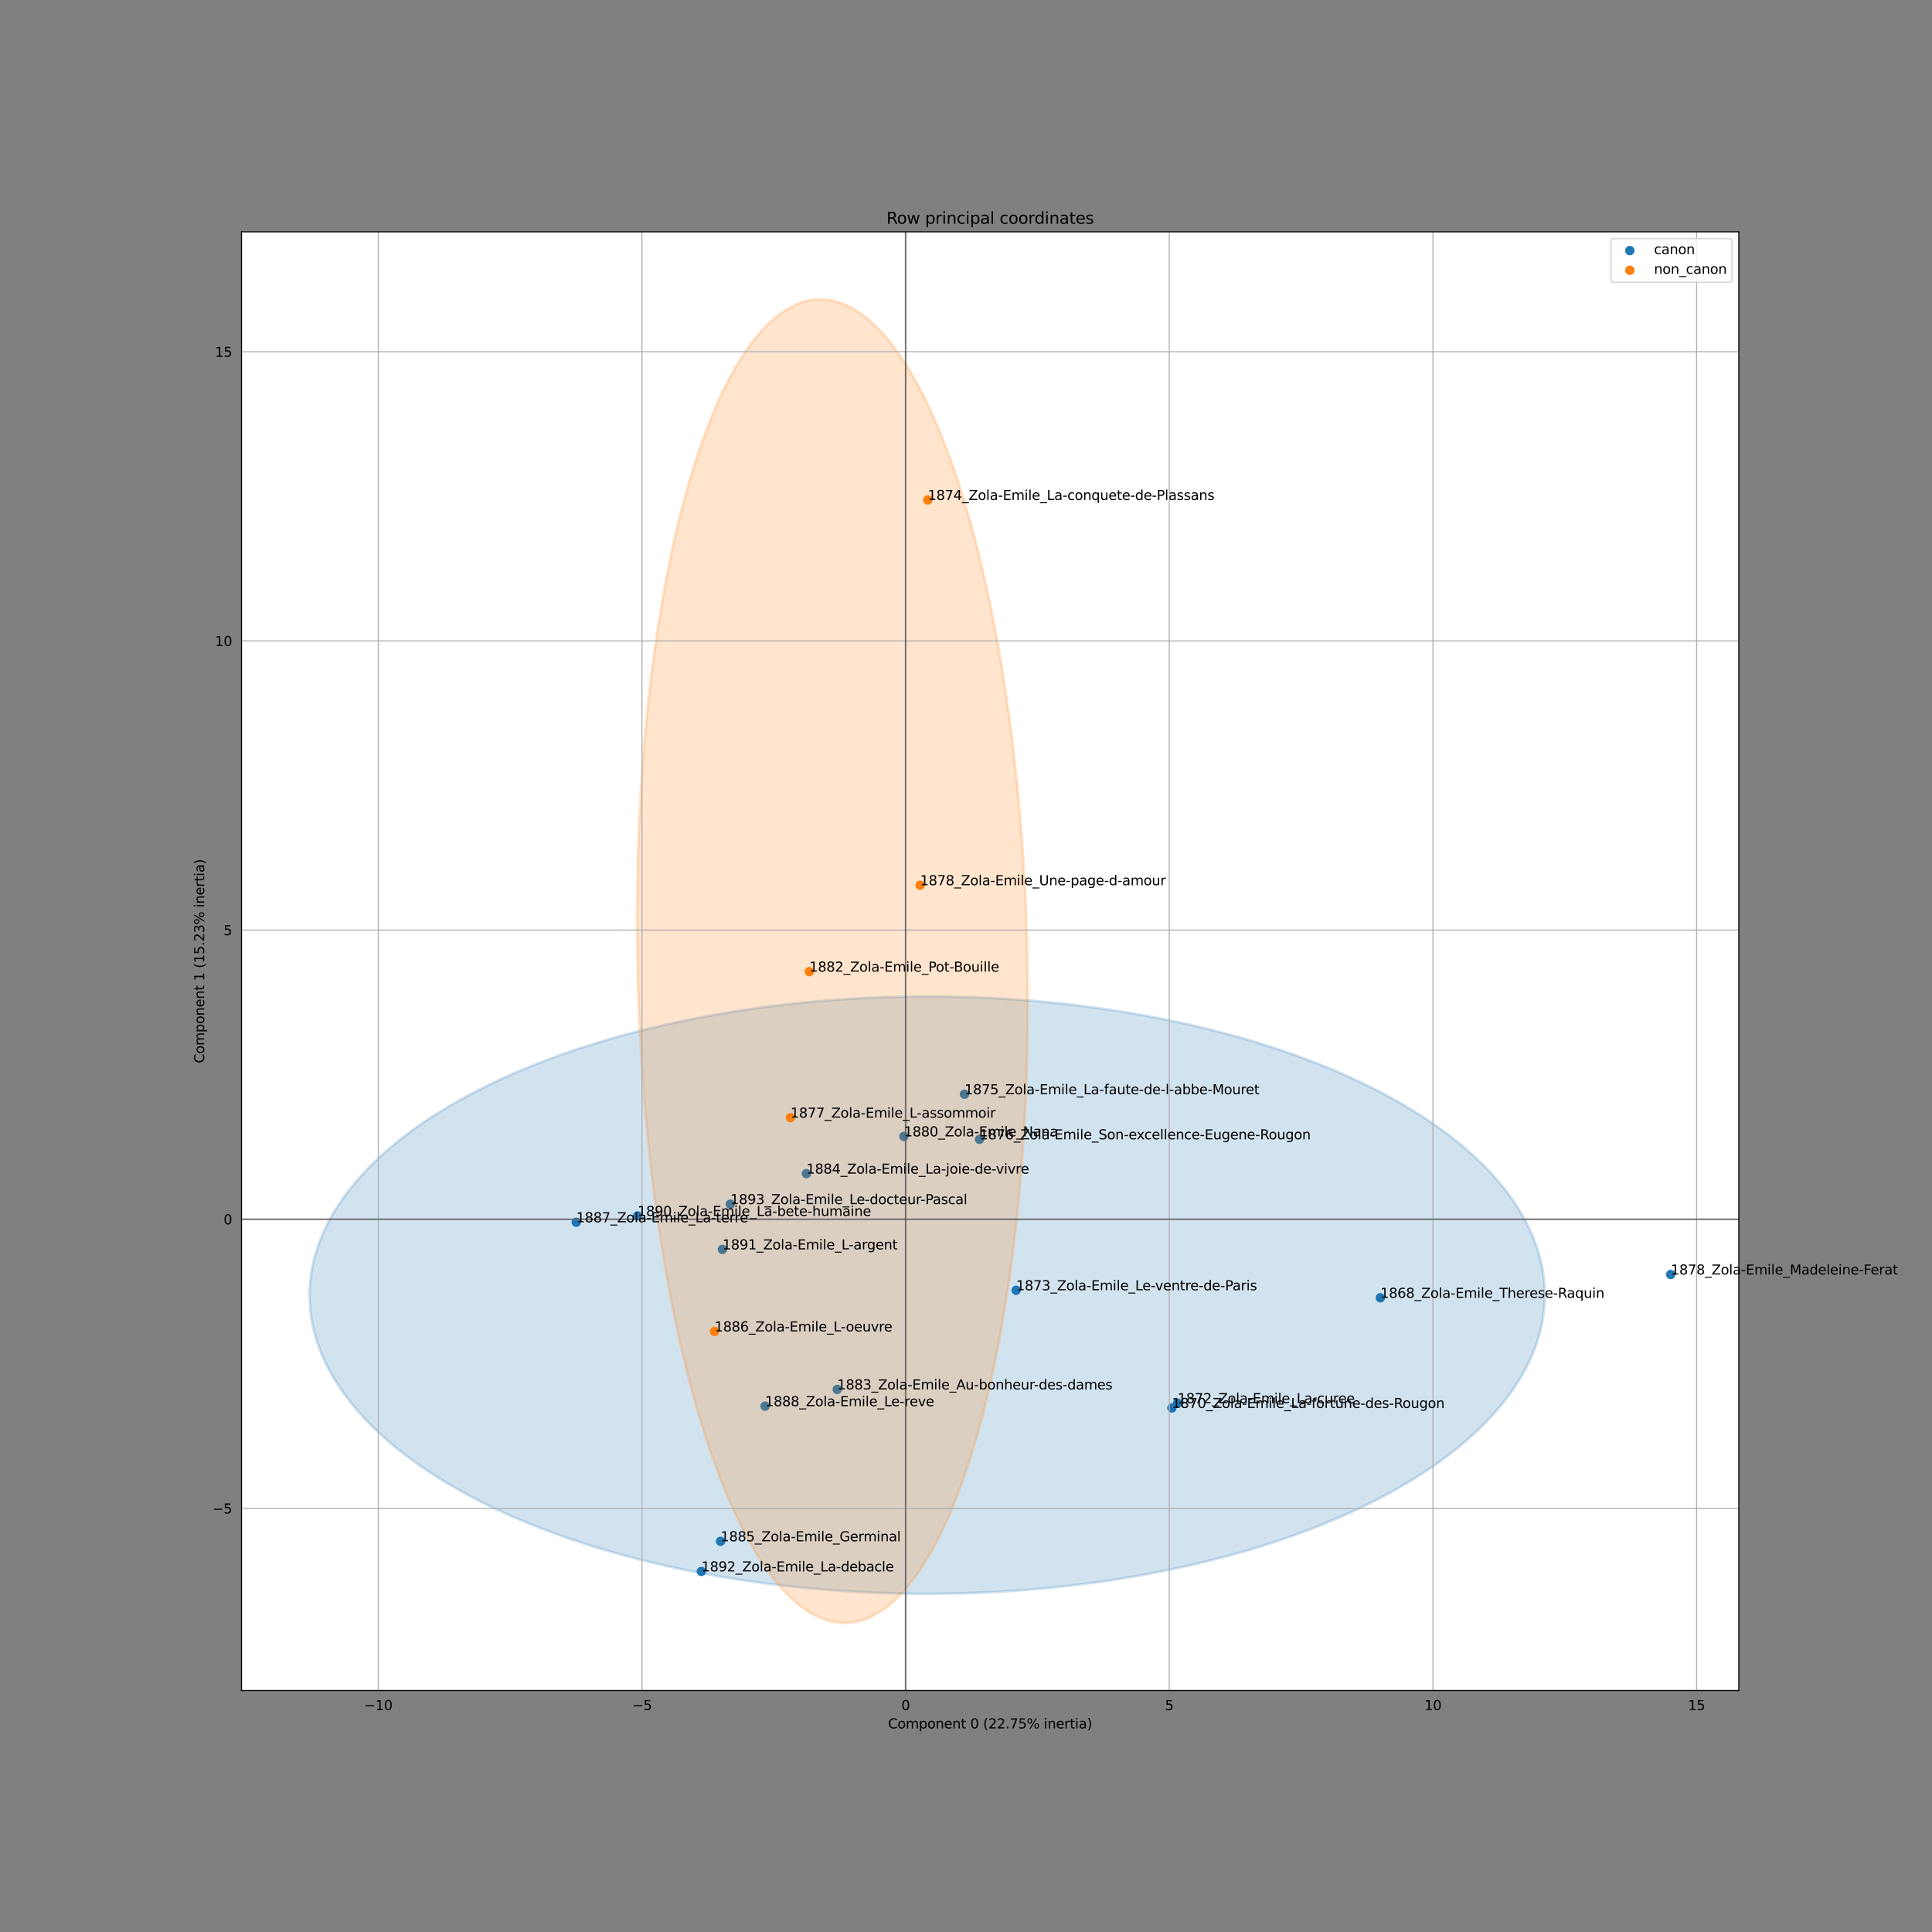 <?xml version="1.0" encoding="utf-8" standalone="no"?>
<!DOCTYPE svg PUBLIC "-//W3C//DTD SVG 1.1//EN"
  "http://www.w3.org/Graphics/SVG/1.1/DTD/svg11.dtd">
<svg xmlns:xlink="http://www.w3.org/1999/xlink" width="1440pt" height="1440pt" viewBox="0 0 1440 1440" xmlns="http://www.w3.org/2000/svg" version="1.1">
 <rect x="0" y="0" width="1440" height="1440" fill="#808080" stroke="none"/>
 <defs>
  <style type="text/css">*{stroke-linejoin: round; stroke-linecap: butt}</style>
 </defs>
 <g id="figure_1">
  <g id="patch_1">
   <path d="M 0 1440 
L 1440 1440 
L 1440 0 
L 0 0 
L 0 1440 
z
" style="fill: none"/>
  </g>
  <g id="axes_1">
   <g id="patch_2">
    <path d="M 180 1260 
L 1296 1260 
L 1296 172.8 
L 180 172.8 
z
" style="fill: #ffffff"/>
   </g>
   <g id="PathCollection_1">
    <defs>
     <path id="mae59c2b4b8" d="M 0 3 
C 0.796 3 1.559 2.684 2.121 2.121 
C 2.684 1.559 3 0.796 3 0 
C 3 -0.796 2.684 -1.559 2.121 -2.121 
C 1.559 -2.684 0.796 -3 0 -3 
C -0.796 -3 -1.559 -2.684 -2.121 -2.121 
C -2.684 -1.559 -3 -0.796 -3 0 
C -3 0.796 -2.684 1.559 -2.121 2.121 
C -1.559 2.684 -0.796 3 0 3 
z
" style="stroke: #1f77b4"/>
    </defs>
    <g clip-path="url(#pc100e9f9de)">
     <use xlink:href="#mae59c2b4b8" x="522.75" y="1171.241" style="fill: #1f77b4; stroke: #1f77b4"/>
     <use xlink:href="#mae59c2b4b8" x="544.338" y="897.502" style="fill: #1f77b4; stroke: #1f77b4"/>
     <use xlink:href="#mae59c2b4b8" x="730.072" y="849.204" style="fill: #1f77b4; stroke: #1f77b4"/>
     <use xlink:href="#mae59c2b4b8" x="877.695" y="1045.82" style="fill: #1f77b4; stroke: #1f77b4"/>
     <use xlink:href="#mae59c2b4b8" x="429.501" y="911.014" style="fill: #1f77b4; stroke: #1f77b4"/>
     <use xlink:href="#mae59c2b4b8" x="1028.823" y="967.319" style="fill: #1f77b4; stroke: #1f77b4"/>
     <use xlink:href="#mae59c2b4b8" x="538.451" y="931.235" style="fill: #1f77b4; stroke: #1f77b4"/>
     <use xlink:href="#mae59c2b4b8" x="673.752" y="846.996" style="fill: #1f77b4; stroke: #1f77b4"/>
     <use xlink:href="#mae59c2b4b8" x="1245.273" y="949.938" style="fill: #1f77b4; stroke: #1f77b4"/>
     <use xlink:href="#mae59c2b4b8" x="537.067" y="1148.787" style="fill: #1f77b4; stroke: #1f77b4"/>
     <use xlink:href="#mae59c2b4b8" x="624.021" y="1035.592" style="fill: #1f77b4; stroke: #1f77b4"/>
     <use xlink:href="#mae59c2b4b8" x="873.448" y="1049.424" style="fill: #1f77b4; stroke: #1f77b4"/>
     <use xlink:href="#mae59c2b4b8" x="757.392" y="961.699" style="fill: #1f77b4; stroke: #1f77b4"/>
     <use xlink:href="#mae59c2b4b8" x="570.237" y="1048.065" style="fill: #1f77b4; stroke: #1f77b4"/>
     <use xlink:href="#mae59c2b4b8" x="601.022" y="874.759" style="fill: #1f77b4; stroke: #1f77b4"/>
     <use xlink:href="#mae59c2b4b8" x="475.211" y="906.28" style="fill: #1f77b4; stroke: #1f77b4"/>
     <use xlink:href="#mae59c2b4b8" x="718.846" y="815.578" style="fill: #1f77b4; stroke: #1f77b4"/>
    </g>
   </g>
   <g id="patch_3">
    <path d="M 691.117 1187.91 
C 813.192 1187.867 930.277 1164.374 1016.585 1122.602 
C 1102.894 1080.831 1151.378 1024.193 1151.361 965.162 
C 1151.345 906.13 1102.827 849.526 1016.495 807.814 
C 930.163 766.103 813.064 742.69 690.989 742.732 
C 568.914 742.774 451.829 766.268 365.52 808.039 
C 279.212 849.81 230.727 906.449 230.744 965.48 
C 230.761 1024.511 279.278 1081.116 365.611 1122.827 
C 451.943 1164.539 569.042 1187.952 691.117 1187.91 
z
" clip-path="url(#pc100e9f9de)" style="fill: #1f77b4; opacity: 0.2; stroke: #1f77b4; stroke-width: 2; stroke-linejoin: miter"/>
   </g>
   <g id="PathCollection_2">
    <defs>
     <path id="m827c1f1203" d="M 0 3 
C 0.796 3 1.559 2.684 2.121 2.121 
C 2.684 1.559 3 0.796 3 0 
C 3 -0.796 2.684 -1.559 2.121 -2.121 
C 1.559 -2.684 0.796 -3 0 -3 
C -0.796 -3 -1.559 -2.684 -2.121 -2.121 
C -2.684 -1.559 -3 -0.796 -3 0 
C -3 0.796 -2.684 1.559 -2.121 2.121 
C -1.559 2.684 -0.796 3 0 3 
z
" style="stroke: #ff7f0e"/>
    </defs>
    <g clip-path="url(#pc100e9f9de)">
     <use xlink:href="#m827c1f1203" x="685.791" y="659.774" style="fill: #ff7f0e; stroke: #ff7f0e"/>
     <use xlink:href="#m827c1f1203" x="691.518" y="372.641" style="fill: #ff7f0e; stroke: #ff7f0e"/>
     <use xlink:href="#m827c1f1203" x="603.215" y="724.193" style="fill: #ff7f0e; stroke: #ff7f0e"/>
     <use xlink:href="#m827c1f1203" x="532.571" y="992.365" style="fill: #ff7f0e; stroke: #ff7f0e"/>
     <use xlink:href="#m827c1f1203" x="589.165" y="833.028" style="fill: #ff7f0e; stroke: #ff7f0e"/>
    </g>
   </g>
   <g id="patch_4">
    <path d="M 630.518 1209.636 
C 669.042 1208.691 704.934 1155.813 730.287 1062.649 
C 755.64 969.486 768.386 843.642 765.716 712.834 
C 763.047 582.027 745.18 456.934 716.052 365.108 
C 686.923 273.282 648.91 222.218 610.386 223.164 
C 571.861 224.109 535.97 276.987 510.617 370.151 
C 485.263 463.314 472.518 589.158 475.188 719.966 
C 477.857 850.773 495.724 975.866 524.852 1067.692 
C 553.981 1159.518 591.993 1210.582 630.518 1209.636 
z
" clip-path="url(#pc100e9f9de)" style="fill: #ff7f0e; opacity: 0.2; stroke: #ff7f0e; stroke-width: 2; stroke-linejoin: miter"/>
   </g>
   <g id="matplotlib.axis_1">
    <g id="xtick_1">
     <g id="line2d_1">
      <path d="M 281.977 1260 
L 281.977 172.8 
" clip-path="url(#pc100e9f9de)" style="fill: none; stroke: #b0b0b0; stroke-width: 0.8; stroke-linecap: square"/>
     </g>
     <g id="text_1">
      <!-- −10 -->
      <g transform="translate(271.425 1274.598)scale(0.1 -0.1)">
       <defs>
        <path id="DejaVuSans-2212" d="M 678 2272 
L 4684 2272 
L 4684 1741 
L 678 1741 
L 678 2272 
z
" transform="scale(0.016)"/>
        <path id="DejaVuSans-31" d="M 794 531 
L 1825 531 
L 1825 4091 
L 703 3866 
L 703 4441 
L 1819 4666 
L 2450 4666 
L 2450 531 
L 3481 531 
L 3481 0 
L 794 0 
L 794 531 
z
" transform="scale(0.016)"/>
        <path id="DejaVuSans-30" d="M 2034 4250 
Q 1547 4250 1301 3770 
Q 1056 3291 1056 2328 
Q 1056 1369 1301 889 
Q 1547 409 2034 409 
Q 2525 409 2770 889 
Q 3016 1369 3016 2328 
Q 3016 3291 2770 3770 
Q 2525 4250 2034 4250 
z
M 2034 4750 
Q 2819 4750 3233 4129 
Q 3647 3509 3647 2328 
Q 3647 1150 3233 529 
Q 2819 -91 2034 -91 
Q 1250 -91 836 529 
Q 422 1150 422 2328 
Q 422 3509 836 4129 
Q 1250 4750 2034 4750 
z
" transform="scale(0.016)"/>
       </defs>
       <use xlink:href="#DejaVuSans-2212"/>
       <use xlink:href="#DejaVuSans-31" x="83.789"/>
       <use xlink:href="#DejaVuSans-30" x="147.412"/>
      </g>
     </g>
    </g>
    <g id="xtick_2">
     <g id="line2d_2">
      <path d="M 478.492 1260 
L 478.492 172.8 
" clip-path="url(#pc100e9f9de)" style="fill: none; stroke: #b0b0b0; stroke-width: 0.8; stroke-linecap: square"/>
     </g>
     <g id="text_2">
      <!-- −5 -->
      <g transform="translate(471.121 1274.598)scale(0.1 -0.1)">
       <defs>
        <path id="DejaVuSans-35" d="M 691 4666 
L 3169 4666 
L 3169 4134 
L 1269 4134 
L 1269 2991 
Q 1406 3038 1543 3061 
Q 1681 3084 1819 3084 
Q 2600 3084 3056 2656 
Q 3513 2228 3513 1497 
Q 3513 744 3044 326 
Q 2575 -91 1722 -91 
Q 1428 -91 1123 -41 
Q 819 9 494 109 
L 494 744 
Q 775 591 1075 516 
Q 1375 441 1709 441 
Q 2250 441 2565 725 
Q 2881 1009 2881 1497 
Q 2881 1984 2565 2268 
Q 2250 2553 1709 2553 
Q 1456 2553 1204 2497 
Q 953 2441 691 2322 
L 691 4666 
z
" transform="scale(0.016)"/>
       </defs>
       <use xlink:href="#DejaVuSans-2212"/>
       <use xlink:href="#DejaVuSans-35" x="83.789"/>
      </g>
     </g>
    </g>
    <g id="xtick_3">
     <g id="line2d_3">
      <path d="M 675.007 1260 
L 675.007 172.8 
" clip-path="url(#pc100e9f9de)" style="fill: none; stroke: #b0b0b0; stroke-width: 0.8; stroke-linecap: square"/>
     </g>
     <g id="text_3">
      <!-- 0 -->
      <g transform="translate(671.826 1274.598)scale(0.1 -0.1)">
       <use xlink:href="#DejaVuSans-30"/>
      </g>
     </g>
    </g>
    <g id="xtick_4">
     <g id="line2d_4">
      <path d="M 871.522 1260 
L 871.522 172.8 
" clip-path="url(#pc100e9f9de)" style="fill: none; stroke: #b0b0b0; stroke-width: 0.8; stroke-linecap: square"/>
     </g>
     <g id="text_4">
      <!-- 5 -->
      <g transform="translate(868.341 1274.598)scale(0.1 -0.1)">
       <use xlink:href="#DejaVuSans-35"/>
      </g>
     </g>
    </g>
    <g id="xtick_5">
     <g id="line2d_5">
      <path d="M 1068.037 1260 
L 1068.037 172.8 
" clip-path="url(#pc100e9f9de)" style="fill: none; stroke: #b0b0b0; stroke-width: 0.8; stroke-linecap: square"/>
     </g>
     <g id="text_5">
      <!-- 10 -->
      <g transform="translate(1061.674 1274.598)scale(0.1 -0.1)">
       <use xlink:href="#DejaVuSans-31"/>
       <use xlink:href="#DejaVuSans-30" x="63.623"/>
      </g>
     </g>
    </g>
    <g id="xtick_6">
     <g id="line2d_6">
      <path d="M 1264.552 1260 
L 1264.552 172.8 
" clip-path="url(#pc100e9f9de)" style="fill: none; stroke: #b0b0b0; stroke-width: 0.8; stroke-linecap: square"/>
     </g>
     <g id="text_6">
      <!-- 15 -->
      <g transform="translate(1258.189 1274.598)scale(0.1 -0.1)">
       <use xlink:href="#DejaVuSans-31"/>
       <use xlink:href="#DejaVuSans-35" x="63.623"/>
      </g>
     </g>
    </g>
    <g id="text_7">
     <!-- Component 0 (22.75% inertia) -->
     <g transform="translate(661.953 1288.277)scale(0.1 -0.1)">
      <defs>
       <path id="DejaVuSans-43" d="M 4122 4306 
L 4122 3641 
Q 3803 3938 3442 4084 
Q 3081 4231 2675 4231 
Q 1875 4231 1450 3742 
Q 1025 3253 1025 2328 
Q 1025 1406 1450 917 
Q 1875 428 2675 428 
Q 3081 428 3442 575 
Q 3803 722 4122 1019 
L 4122 359 
Q 3791 134 3420 21 
Q 3050 -91 2638 -91 
Q 1578 -91 968 557 
Q 359 1206 359 2328 
Q 359 3453 968 4101 
Q 1578 4750 2638 4750 
Q 3056 4750 3426 4639 
Q 3797 4528 4122 4306 
z
" transform="scale(0.016)"/>
       <path id="DejaVuSans-6f" d="M 1959 3097 
Q 1497 3097 1228 2736 
Q 959 2375 959 1747 
Q 959 1119 1226 758 
Q 1494 397 1959 397 
Q 2419 397 2687 759 
Q 2956 1122 2956 1747 
Q 2956 2369 2687 2733 
Q 2419 3097 1959 3097 
z
M 1959 3584 
Q 2709 3584 3137 3096 
Q 3566 2609 3566 1747 
Q 3566 888 3137 398 
Q 2709 -91 1959 -91 
Q 1206 -91 779 398 
Q 353 888 353 1747 
Q 353 2609 779 3096 
Q 1206 3584 1959 3584 
z
" transform="scale(0.016)"/>
       <path id="DejaVuSans-6d" d="M 3328 2828 
Q 3544 3216 3844 3400 
Q 4144 3584 4550 3584 
Q 5097 3584 5394 3201 
Q 5691 2819 5691 2113 
L 5691 0 
L 5113 0 
L 5113 2094 
Q 5113 2597 4934 2840 
Q 4756 3084 4391 3084 
Q 3944 3084 3684 2787 
Q 3425 2491 3425 1978 
L 3425 0 
L 2847 0 
L 2847 2094 
Q 2847 2600 2669 2842 
Q 2491 3084 2119 3084 
Q 1678 3084 1418 2786 
Q 1159 2488 1159 1978 
L 1159 0 
L 581 0 
L 581 3500 
L 1159 3500 
L 1159 2956 
Q 1356 3278 1631 3431 
Q 1906 3584 2284 3584 
Q 2666 3584 2933 3390 
Q 3200 3197 3328 2828 
z
" transform="scale(0.016)"/>
       <path id="DejaVuSans-70" d="M 1159 525 
L 1159 -1331 
L 581 -1331 
L 581 3500 
L 1159 3500 
L 1159 2969 
Q 1341 3281 1617 3432 
Q 1894 3584 2278 3584 
Q 2916 3584 3314 3078 
Q 3713 2572 3713 1747 
Q 3713 922 3314 415 
Q 2916 -91 2278 -91 
Q 1894 -91 1617 61 
Q 1341 213 1159 525 
z
M 3116 1747 
Q 3116 2381 2855 2742 
Q 2594 3103 2138 3103 
Q 1681 3103 1420 2742 
Q 1159 2381 1159 1747 
Q 1159 1113 1420 752 
Q 1681 391 2138 391 
Q 2594 391 2855 752 
Q 3116 1113 3116 1747 
z
" transform="scale(0.016)"/>
       <path id="DejaVuSans-6e" d="M 3513 2113 
L 3513 0 
L 2938 0 
L 2938 2094 
Q 2938 2591 2744 2837 
Q 2550 3084 2163 3084 
Q 1697 3084 1428 2787 
Q 1159 2491 1159 1978 
L 1159 0 
L 581 0 
L 581 3500 
L 1159 3500 
L 1159 2956 
Q 1366 3272 1645 3428 
Q 1925 3584 2291 3584 
Q 2894 3584 3203 3211 
Q 3513 2838 3513 2113 
z
" transform="scale(0.016)"/>
       <path id="DejaVuSans-65" d="M 3597 1894 
L 3597 1613 
L 953 1613 
Q 991 1019 1311 708 
Q 1631 397 2203 397 
Q 2534 397 2845 478 
Q 3156 559 3463 722 
L 3463 178 
Q 3153 47 2828 -22 
Q 2503 -91 2169 -91 
Q 1331 -91 842 396 
Q 353 884 353 1716 
Q 353 2575 817 3079 
Q 1281 3584 2069 3584 
Q 2775 3584 3186 3129 
Q 3597 2675 3597 1894 
z
M 3022 2063 
Q 3016 2534 2758 2815 
Q 2500 3097 2075 3097 
Q 1594 3097 1305 2825 
Q 1016 2553 972 2059 
L 3022 2063 
z
" transform="scale(0.016)"/>
       <path id="DejaVuSans-74" d="M 1172 4494 
L 1172 3500 
L 2356 3500 
L 2356 3053 
L 1172 3053 
L 1172 1153 
Q 1172 725 1289 603 
Q 1406 481 1766 481 
L 2356 481 
L 2356 0 
L 1766 0 
Q 1100 0 847 248 
Q 594 497 594 1153 
L 594 3053 
L 172 3053 
L 172 3500 
L 594 3500 
L 594 4494 
L 1172 4494 
z
" transform="scale(0.016)"/>
       <path id="DejaVuSans-20" transform="scale(0.016)"/>
       <path id="DejaVuSans-28" d="M 1984 4856 
Q 1566 4138 1362 3434 
Q 1159 2731 1159 2009 
Q 1159 1288 1364 580 
Q 1569 -128 1984 -844 
L 1484 -844 
Q 1016 -109 783 600 
Q 550 1309 550 2009 
Q 550 2706 781 3412 
Q 1013 4119 1484 4856 
L 1984 4856 
z
" transform="scale(0.016)"/>
       <path id="DejaVuSans-32" d="M 1228 531 
L 3431 531 
L 3431 0 
L 469 0 
L 469 531 
Q 828 903 1448 1529 
Q 2069 2156 2228 2338 
Q 2531 2678 2651 2914 
Q 2772 3150 2772 3378 
Q 2772 3750 2511 3984 
Q 2250 4219 1831 4219 
Q 1534 4219 1204 4116 
Q 875 4013 500 3803 
L 500 4441 
Q 881 4594 1212 4672 
Q 1544 4750 1819 4750 
Q 2544 4750 2975 4387 
Q 3406 4025 3406 3419 
Q 3406 3131 3298 2873 
Q 3191 2616 2906 2266 
Q 2828 2175 2409 1742 
Q 1991 1309 1228 531 
z
" transform="scale(0.016)"/>
       <path id="DejaVuSans-2e" d="M 684 794 
L 1344 794 
L 1344 0 
L 684 0 
L 684 794 
z
" transform="scale(0.016)"/>
       <path id="DejaVuSans-37" d="M 525 4666 
L 3525 4666 
L 3525 4397 
L 1831 0 
L 1172 0 
L 2766 4134 
L 525 4134 
L 525 4666 
z
" transform="scale(0.016)"/>
       <path id="DejaVuSans-25" d="M 4653 2053 
Q 4381 2053 4226 1822 
Q 4072 1591 4072 1178 
Q 4072 772 4226 539 
Q 4381 306 4653 306 
Q 4919 306 5073 539 
Q 5228 772 5228 1178 
Q 5228 1588 5073 1820 
Q 4919 2053 4653 2053 
z
M 4653 2450 
Q 5147 2450 5437 2106 
Q 5728 1763 5728 1178 
Q 5728 594 5436 251 
Q 5144 -91 4653 -91 
Q 4153 -91 3862 251 
Q 3572 594 3572 1178 
Q 3572 1766 3864 2108 
Q 4156 2450 4653 2450 
z
M 1428 4353 
Q 1159 4353 1004 4120 
Q 850 3888 850 3481 
Q 850 3069 1003 2837 
Q 1156 2606 1428 2606 
Q 1700 2606 1854 2837 
Q 2009 3069 2009 3481 
Q 2009 3884 1853 4118 
Q 1697 4353 1428 4353 
z
M 4250 4750 
L 4750 4750 
L 1831 -91 
L 1331 -91 
L 4250 4750 
z
M 1428 4750 
Q 1922 4750 2215 4408 
Q 2509 4066 2509 3481 
Q 2509 2891 2217 2550 
Q 1925 2209 1428 2209 
Q 931 2209 642 2551 
Q 353 2894 353 3481 
Q 353 4063 643 4406 
Q 934 4750 1428 4750 
z
" transform="scale(0.016)"/>
       <path id="DejaVuSans-69" d="M 603 3500 
L 1178 3500 
L 1178 0 
L 603 0 
L 603 3500 
z
M 603 4863 
L 1178 4863 
L 1178 4134 
L 603 4134 
L 603 4863 
z
" transform="scale(0.016)"/>
       <path id="DejaVuSans-72" d="M 2631 2963 
Q 2534 3019 2420 3045 
Q 2306 3072 2169 3072 
Q 1681 3072 1420 2755 
Q 1159 2438 1159 1844 
L 1159 0 
L 581 0 
L 581 3500 
L 1159 3500 
L 1159 2956 
Q 1341 3275 1631 3429 
Q 1922 3584 2338 3584 
Q 2397 3584 2469 3576 
Q 2541 3569 2628 3553 
L 2631 2963 
z
" transform="scale(0.016)"/>
       <path id="DejaVuSans-61" d="M 2194 1759 
Q 1497 1759 1228 1600 
Q 959 1441 959 1056 
Q 959 750 1161 570 
Q 1363 391 1709 391 
Q 2188 391 2477 730 
Q 2766 1069 2766 1631 
L 2766 1759 
L 2194 1759 
z
M 3341 1997 
L 3341 0 
L 2766 0 
L 2766 531 
Q 2569 213 2275 61 
Q 1981 -91 1556 -91 
Q 1019 -91 701 211 
Q 384 513 384 1019 
Q 384 1609 779 1909 
Q 1175 2209 1959 2209 
L 2766 2209 
L 2766 2266 
Q 2766 2663 2505 2880 
Q 2244 3097 1772 3097 
Q 1472 3097 1187 3025 
Q 903 2953 641 2809 
L 641 3341 
Q 956 3463 1253 3523 
Q 1550 3584 1831 3584 
Q 2591 3584 2966 3190 
Q 3341 2797 3341 1997 
z
" transform="scale(0.016)"/>
       <path id="DejaVuSans-29" d="M 513 4856 
L 1013 4856 
Q 1481 4119 1714 3412 
Q 1947 2706 1947 2009 
Q 1947 1309 1714 600 
Q 1481 -109 1013 -844 
L 513 -844 
Q 928 -128 1133 580 
Q 1338 1288 1338 2009 
Q 1338 2731 1133 3434 
Q 928 4138 513 4856 
z
" transform="scale(0.016)"/>
      </defs>
      <use xlink:href="#DejaVuSans-43"/>
      <use xlink:href="#DejaVuSans-6f" x="69.824"/>
      <use xlink:href="#DejaVuSans-6d" x="131.006"/>
      <use xlink:href="#DejaVuSans-70" x="228.418"/>
      <use xlink:href="#DejaVuSans-6f" x="291.895"/>
      <use xlink:href="#DejaVuSans-6e" x="353.076"/>
      <use xlink:href="#DejaVuSans-65" x="416.455"/>
      <use xlink:href="#DejaVuSans-6e" x="477.979"/>
      <use xlink:href="#DejaVuSans-74" x="541.357"/>
      <use xlink:href="#DejaVuSans-20" x="580.566"/>
      <use xlink:href="#DejaVuSans-30" x="612.354"/>
      <use xlink:href="#DejaVuSans-20" x="675.977"/>
      <use xlink:href="#DejaVuSans-28" x="707.764"/>
      <use xlink:href="#DejaVuSans-32" x="746.777"/>
      <use xlink:href="#DejaVuSans-32" x="810.4"/>
      <use xlink:href="#DejaVuSans-2e" x="874.023"/>
      <use xlink:href="#DejaVuSans-37" x="905.811"/>
      <use xlink:href="#DejaVuSans-35" x="969.434"/>
      <use xlink:href="#DejaVuSans-25" x="1033.057"/>
      <use xlink:href="#DejaVuSans-20" x="1128.076"/>
      <use xlink:href="#DejaVuSans-69" x="1159.863"/>
      <use xlink:href="#DejaVuSans-6e" x="1187.646"/>
      <use xlink:href="#DejaVuSans-65" x="1251.025"/>
      <use xlink:href="#DejaVuSans-72" x="1312.549"/>
      <use xlink:href="#DejaVuSans-74" x="1353.662"/>
      <use xlink:href="#DejaVuSans-69" x="1392.871"/>
      <use xlink:href="#DejaVuSans-61" x="1420.654"/>
      <use xlink:href="#DejaVuSans-29" x="1481.934"/>
     </g>
    </g>
   </g>
   <g id="matplotlib.axis_2">
    <g id="ytick_1">
     <g id="line2d_7">
      <path d="M 180 1124.269 
L 1296 1124.269 
" clip-path="url(#pc100e9f9de)" style="fill: none; stroke: #b0b0b0; stroke-width: 0.8; stroke-linecap: square"/>
     </g>
     <g id="text_8">
      <!-- −5 -->
      <g transform="translate(158.258 1128.068)scale(0.1 -0.1)">
       <use xlink:href="#DejaVuSans-2212"/>
       <use xlink:href="#DejaVuSans-35" x="83.789"/>
      </g>
     </g>
    </g>
    <g id="ytick_2">
     <g id="line2d_8">
      <path d="M 180 908.748 
L 1296 908.748 
" clip-path="url(#pc100e9f9de)" style="fill: none; stroke: #b0b0b0; stroke-width: 0.8; stroke-linecap: square"/>
     </g>
     <g id="text_9">
      <!-- 0 -->
      <g transform="translate(166.637 912.547)scale(0.1 -0.1)">
       <use xlink:href="#DejaVuSans-30"/>
      </g>
     </g>
    </g>
    <g id="ytick_3">
     <g id="line2d_9">
      <path d="M 180 693.227 
L 1296 693.227 
" clip-path="url(#pc100e9f9de)" style="fill: none; stroke: #b0b0b0; stroke-width: 0.8; stroke-linecap: square"/>
     </g>
     <g id="text_10">
      <!-- 5 -->
      <g transform="translate(166.637 697.026)scale(0.1 -0.1)">
       <use xlink:href="#DejaVuSans-35"/>
      </g>
     </g>
    </g>
    <g id="ytick_4">
     <g id="line2d_10">
      <path d="M 180 477.706 
L 1296 477.706 
" clip-path="url(#pc100e9f9de)" style="fill: none; stroke: #b0b0b0; stroke-width: 0.8; stroke-linecap: square"/>
     </g>
     <g id="text_11">
      <!-- 10 -->
      <g transform="translate(160.275 481.506)scale(0.1 -0.1)">
       <use xlink:href="#DejaVuSans-31"/>
       <use xlink:href="#DejaVuSans-30" x="63.623"/>
      </g>
     </g>
    </g>
    <g id="ytick_5">
     <g id="line2d_11">
      <path d="M 180 262.186 
L 1296 262.186 
" clip-path="url(#pc100e9f9de)" style="fill: none; stroke: #b0b0b0; stroke-width: 0.8; stroke-linecap: square"/>
     </g>
     <g id="text_12">
      <!-- 15 -->
      <g transform="translate(160.275 265.985)scale(0.1 -0.1)">
       <use xlink:href="#DejaVuSans-31"/>
       <use xlink:href="#DejaVuSans-35" x="63.623"/>
      </g>
     </g>
    </g>
    <g id="text_13">
     <!-- Component 1 (15.23% inertia) -->
     <g transform="translate(152.178 792.447)rotate(-90)scale(0.1 -0.1)">
      <defs>
       <path id="DejaVuSans-33" d="M 2597 2516 
Q 3050 2419 3304 2112 
Q 3559 1806 3559 1356 
Q 3559 666 3084 287 
Q 2609 -91 1734 -91 
Q 1441 -91 1130 -33 
Q 819 25 488 141 
L 488 750 
Q 750 597 1062 519 
Q 1375 441 1716 441 
Q 2309 441 2620 675 
Q 2931 909 2931 1356 
Q 2931 1769 2642 2001 
Q 2353 2234 1838 2234 
L 1294 2234 
L 1294 2753 
L 1863 2753 
Q 2328 2753 2575 2939 
Q 2822 3125 2822 3475 
Q 2822 3834 2567 4026 
Q 2313 4219 1838 4219 
Q 1578 4219 1281 4162 
Q 984 4106 628 3988 
L 628 4550 
Q 988 4650 1302 4700 
Q 1616 4750 1894 4750 
Q 2613 4750 3031 4423 
Q 3450 4097 3450 3541 
Q 3450 3153 3228 2886 
Q 3006 2619 2597 2516 
z
" transform="scale(0.016)"/>
      </defs>
      <use xlink:href="#DejaVuSans-43"/>
      <use xlink:href="#DejaVuSans-6f" x="69.824"/>
      <use xlink:href="#DejaVuSans-6d" x="131.006"/>
      <use xlink:href="#DejaVuSans-70" x="228.418"/>
      <use xlink:href="#DejaVuSans-6f" x="291.895"/>
      <use xlink:href="#DejaVuSans-6e" x="353.076"/>
      <use xlink:href="#DejaVuSans-65" x="416.455"/>
      <use xlink:href="#DejaVuSans-6e" x="477.979"/>
      <use xlink:href="#DejaVuSans-74" x="541.357"/>
      <use xlink:href="#DejaVuSans-20" x="580.566"/>
      <use xlink:href="#DejaVuSans-31" x="612.354"/>
      <use xlink:href="#DejaVuSans-20" x="675.977"/>
      <use xlink:href="#DejaVuSans-28" x="707.764"/>
      <use xlink:href="#DejaVuSans-31" x="746.777"/>
      <use xlink:href="#DejaVuSans-35" x="810.4"/>
      <use xlink:href="#DejaVuSans-2e" x="874.023"/>
      <use xlink:href="#DejaVuSans-32" x="905.811"/>
      <use xlink:href="#DejaVuSans-33" x="969.434"/>
      <use xlink:href="#DejaVuSans-25" x="1033.057"/>
      <use xlink:href="#DejaVuSans-20" x="1128.076"/>
      <use xlink:href="#DejaVuSans-69" x="1159.863"/>
      <use xlink:href="#DejaVuSans-6e" x="1187.646"/>
      <use xlink:href="#DejaVuSans-65" x="1251.025"/>
      <use xlink:href="#DejaVuSans-72" x="1312.549"/>
      <use xlink:href="#DejaVuSans-74" x="1353.662"/>
      <use xlink:href="#DejaVuSans-69" x="1392.871"/>
      <use xlink:href="#DejaVuSans-61" x="1420.654"/>
      <use xlink:href="#DejaVuSans-29" x="1481.934"/>
     </g>
    </g>
   </g>
   <g id="line2d_12">
    <path d="M 180 908.748 
L 1296 908.748 
" clip-path="url(#pc100e9f9de)" style="fill: none; stroke: #404040; stroke-opacity: 0.6; stroke-width: 1.2; stroke-linecap: square"/>
   </g>
   <g id="line2d_13">
    <path d="M 675.007 1260 
L 675.007 172.8 
" clip-path="url(#pc100e9f9de)" style="fill: none; stroke: #404040; stroke-opacity: 0.6; stroke-width: 1.2; stroke-linecap: square"/>
   </g>
   <g id="patch_5">
    <path d="M 180 1260 
L 180 172.8 
" style="fill: none; stroke: #000000; stroke-width: 0.8; stroke-linejoin: miter; stroke-linecap: square"/>
   </g>
   <g id="patch_6">
    <path d="M 1296 1260 
L 1296 172.8 
" style="fill: none; stroke: #000000; stroke-width: 0.8; stroke-linejoin: miter; stroke-linecap: square"/>
   </g>
   <g id="patch_7">
    <path d="M 180 1260 
L 1296 1260 
" style="fill: none; stroke: #000000; stroke-width: 0.8; stroke-linejoin: miter; stroke-linecap: square"/>
   </g>
   <g id="patch_8">
    <path d="M 180 172.8 
L 1296 172.8 
" style="fill: none; stroke: #000000; stroke-width: 0.8; stroke-linejoin: miter; stroke-linecap: square"/>
   </g>
   <g id="text_14">
    <!-- 1892_Zola-Emile_La-debacle -->
    <g transform="translate(522.75 1171.241)scale(0.1 -0.1)">
     <defs>
      <path id="DejaVuSans-38" d="M 2034 2216 
Q 1584 2216 1326 1975 
Q 1069 1734 1069 1313 
Q 1069 891 1326 650 
Q 1584 409 2034 409 
Q 2484 409 2743 651 
Q 3003 894 3003 1313 
Q 3003 1734 2745 1975 
Q 2488 2216 2034 2216 
z
M 1403 2484 
Q 997 2584 770 2862 
Q 544 3141 544 3541 
Q 544 4100 942 4425 
Q 1341 4750 2034 4750 
Q 2731 4750 3128 4425 
Q 3525 4100 3525 3541 
Q 3525 3141 3298 2862 
Q 3072 2584 2669 2484 
Q 3125 2378 3379 2068 
Q 3634 1759 3634 1313 
Q 3634 634 3220 271 
Q 2806 -91 2034 -91 
Q 1263 -91 848 271 
Q 434 634 434 1313 
Q 434 1759 690 2068 
Q 947 2378 1403 2484 
z
M 1172 3481 
Q 1172 3119 1398 2916 
Q 1625 2713 2034 2713 
Q 2441 2713 2670 2916 
Q 2900 3119 2900 3481 
Q 2900 3844 2670 4047 
Q 2441 4250 2034 4250 
Q 1625 4250 1398 4047 
Q 1172 3844 1172 3481 
z
" transform="scale(0.016)"/>
      <path id="DejaVuSans-39" d="M 703 97 
L 703 672 
Q 941 559 1184 500 
Q 1428 441 1663 441 
Q 2288 441 2617 861 
Q 2947 1281 2994 2138 
Q 2813 1869 2534 1725 
Q 2256 1581 1919 1581 
Q 1219 1581 811 2004 
Q 403 2428 403 3163 
Q 403 3881 828 4315 
Q 1253 4750 1959 4750 
Q 2769 4750 3195 4129 
Q 3622 3509 3622 2328 
Q 3622 1225 3098 567 
Q 2575 -91 1691 -91 
Q 1453 -91 1209 -44 
Q 966 3 703 97 
z
M 1959 2075 
Q 2384 2075 2632 2365 
Q 2881 2656 2881 3163 
Q 2881 3666 2632 3958 
Q 2384 4250 1959 4250 
Q 1534 4250 1286 3958 
Q 1038 3666 1038 3163 
Q 1038 2656 1286 2365 
Q 1534 2075 1959 2075 
z
" transform="scale(0.016)"/>
      <path id="DejaVuSans-5f" d="M 3263 -1063 
L 3263 -1509 
L -63 -1509 
L -63 -1063 
L 3263 -1063 
z
" transform="scale(0.016)"/>
      <path id="DejaVuSans-5a" d="M 359 4666 
L 4025 4666 
L 4025 4184 
L 1075 531 
L 4097 531 
L 4097 0 
L 288 0 
L 288 481 
L 3238 4134 
L 359 4134 
L 359 4666 
z
" transform="scale(0.016)"/>
      <path id="DejaVuSans-6c" d="M 603 4863 
L 1178 4863 
L 1178 0 
L 603 0 
L 603 4863 
z
" transform="scale(0.016)"/>
      <path id="DejaVuSans-2d" d="M 313 2009 
L 1997 2009 
L 1997 1497 
L 313 1497 
L 313 2009 
z
" transform="scale(0.016)"/>
      <path id="DejaVuSans-45" d="M 628 4666 
L 3578 4666 
L 3578 4134 
L 1259 4134 
L 1259 2753 
L 3481 2753 
L 3481 2222 
L 1259 2222 
L 1259 531 
L 3634 531 
L 3634 0 
L 628 0 
L 628 4666 
z
" transform="scale(0.016)"/>
      <path id="DejaVuSans-4c" d="M 628 4666 
L 1259 4666 
L 1259 531 
L 3531 531 
L 3531 0 
L 628 0 
L 628 4666 
z
" transform="scale(0.016)"/>
      <path id="DejaVuSans-64" d="M 2906 2969 
L 2906 4863 
L 3481 4863 
L 3481 0 
L 2906 0 
L 2906 525 
Q 2725 213 2448 61 
Q 2172 -91 1784 -91 
Q 1150 -91 751 415 
Q 353 922 353 1747 
Q 353 2572 751 3078 
Q 1150 3584 1784 3584 
Q 2172 3584 2448 3432 
Q 2725 3281 2906 2969 
z
M 947 1747 
Q 947 1113 1208 752 
Q 1469 391 1925 391 
Q 2381 391 2643 752 
Q 2906 1113 2906 1747 
Q 2906 2381 2643 2742 
Q 2381 3103 1925 3103 
Q 1469 3103 1208 2742 
Q 947 2381 947 1747 
z
" transform="scale(0.016)"/>
      <path id="DejaVuSans-62" d="M 3116 1747 
Q 3116 2381 2855 2742 
Q 2594 3103 2138 3103 
Q 1681 3103 1420 2742 
Q 1159 2381 1159 1747 
Q 1159 1113 1420 752 
Q 1681 391 2138 391 
Q 2594 391 2855 752 
Q 3116 1113 3116 1747 
z
M 1159 2969 
Q 1341 3281 1617 3432 
Q 1894 3584 2278 3584 
Q 2916 3584 3314 3078 
Q 3713 2572 3713 1747 
Q 3713 922 3314 415 
Q 2916 -91 2278 -91 
Q 1894 -91 1617 61 
Q 1341 213 1159 525 
L 1159 0 
L 581 0 
L 581 4863 
L 1159 4863 
L 1159 2969 
z
" transform="scale(0.016)"/>
      <path id="DejaVuSans-63" d="M 3122 3366 
L 3122 2828 
Q 2878 2963 2633 3030 
Q 2388 3097 2138 3097 
Q 1578 3097 1268 2742 
Q 959 2388 959 1747 
Q 959 1106 1268 751 
Q 1578 397 2138 397 
Q 2388 397 2633 464 
Q 2878 531 3122 666 
L 3122 134 
Q 2881 22 2623 -34 
Q 2366 -91 2075 -91 
Q 1284 -91 818 406 
Q 353 903 353 1747 
Q 353 2603 823 3093 
Q 1294 3584 2113 3584 
Q 2378 3584 2631 3529 
Q 2884 3475 3122 3366 
z
" transform="scale(0.016)"/>
     </defs>
     <use xlink:href="#DejaVuSans-31"/>
     <use xlink:href="#DejaVuSans-38" x="63.623"/>
     <use xlink:href="#DejaVuSans-39" x="127.246"/>
     <use xlink:href="#DejaVuSans-32" x="190.869"/>
     <use xlink:href="#DejaVuSans-5f" x="254.492"/>
     <use xlink:href="#DejaVuSans-5a" x="304.492"/>
     <use xlink:href="#DejaVuSans-6f" x="372.998"/>
     <use xlink:href="#DejaVuSans-6c" x="434.18"/>
     <use xlink:href="#DejaVuSans-61" x="461.963"/>
     <use xlink:href="#DejaVuSans-2d" x="523.242"/>
     <use xlink:href="#DejaVuSans-45" x="559.326"/>
     <use xlink:href="#DejaVuSans-6d" x="622.51"/>
     <use xlink:href="#DejaVuSans-69" x="719.922"/>
     <use xlink:href="#DejaVuSans-6c" x="747.705"/>
     <use xlink:href="#DejaVuSans-65" x="775.488"/>
     <use xlink:href="#DejaVuSans-5f" x="837.012"/>
     <use xlink:href="#DejaVuSans-4c" x="887.012"/>
     <use xlink:href="#DejaVuSans-61" x="942.725"/>
     <use xlink:href="#DejaVuSans-2d" x="1004.004"/>
     <use xlink:href="#DejaVuSans-64" x="1040.088"/>
     <use xlink:href="#DejaVuSans-65" x="1103.564"/>
     <use xlink:href="#DejaVuSans-62" x="1165.088"/>
     <use xlink:href="#DejaVuSans-61" x="1228.564"/>
     <use xlink:href="#DejaVuSans-63" x="1289.844"/>
     <use xlink:href="#DejaVuSans-6c" x="1344.824"/>
     <use xlink:href="#DejaVuSans-65" x="1372.607"/>
    </g>
   </g>
   <g id="text_15">
    <!-- 1893_Zola-Emile_Le-docteur-Pascal -->
    <g transform="translate(544.338 897.502)scale(0.1 -0.1)">
     <defs>
      <path id="DejaVuSans-75" d="M 544 1381 
L 544 3500 
L 1119 3500 
L 1119 1403 
Q 1119 906 1312 657 
Q 1506 409 1894 409 
Q 2359 409 2629 706 
Q 2900 1003 2900 1516 
L 2900 3500 
L 3475 3500 
L 3475 0 
L 2900 0 
L 2900 538 
Q 2691 219 2414 64 
Q 2138 -91 1772 -91 
Q 1169 -91 856 284 
Q 544 659 544 1381 
z
M 1991 3584 
L 1991 3584 
z
" transform="scale(0.016)"/>
      <path id="DejaVuSans-50" d="M 1259 4147 
L 1259 2394 
L 2053 2394 
Q 2494 2394 2734 2622 
Q 2975 2850 2975 3272 
Q 2975 3691 2734 3919 
Q 2494 4147 2053 4147 
L 1259 4147 
z
M 628 4666 
L 2053 4666 
Q 2838 4666 3239 4311 
Q 3641 3956 3641 3272 
Q 3641 2581 3239 2228 
Q 2838 1875 2053 1875 
L 1259 1875 
L 1259 0 
L 628 0 
L 628 4666 
z
" transform="scale(0.016)"/>
      <path id="DejaVuSans-73" d="M 2834 3397 
L 2834 2853 
Q 2591 2978 2328 3040 
Q 2066 3103 1784 3103 
Q 1356 3103 1142 2972 
Q 928 2841 928 2578 
Q 928 2378 1081 2264 
Q 1234 2150 1697 2047 
L 1894 2003 
Q 2506 1872 2764 1633 
Q 3022 1394 3022 966 
Q 3022 478 2636 193 
Q 2250 -91 1575 -91 
Q 1294 -91 989 -36 
Q 684 19 347 128 
L 347 722 
Q 666 556 975 473 
Q 1284 391 1588 391 
Q 1994 391 2212 530 
Q 2431 669 2431 922 
Q 2431 1156 2273 1281 
Q 2116 1406 1581 1522 
L 1381 1569 
Q 847 1681 609 1914 
Q 372 2147 372 2553 
Q 372 3047 722 3315 
Q 1072 3584 1716 3584 
Q 2034 3584 2315 3537 
Q 2597 3491 2834 3397 
z
" transform="scale(0.016)"/>
     </defs>
     <use xlink:href="#DejaVuSans-31"/>
     <use xlink:href="#DejaVuSans-38" x="63.623"/>
     <use xlink:href="#DejaVuSans-39" x="127.246"/>
     <use xlink:href="#DejaVuSans-33" x="190.869"/>
     <use xlink:href="#DejaVuSans-5f" x="254.492"/>
     <use xlink:href="#DejaVuSans-5a" x="304.492"/>
     <use xlink:href="#DejaVuSans-6f" x="372.998"/>
     <use xlink:href="#DejaVuSans-6c" x="434.18"/>
     <use xlink:href="#DejaVuSans-61" x="461.963"/>
     <use xlink:href="#DejaVuSans-2d" x="523.242"/>
     <use xlink:href="#DejaVuSans-45" x="559.326"/>
     <use xlink:href="#DejaVuSans-6d" x="622.51"/>
     <use xlink:href="#DejaVuSans-69" x="719.922"/>
     <use xlink:href="#DejaVuSans-6c" x="747.705"/>
     <use xlink:href="#DejaVuSans-65" x="775.488"/>
     <use xlink:href="#DejaVuSans-5f" x="837.012"/>
     <use xlink:href="#DejaVuSans-4c" x="887.012"/>
     <use xlink:href="#DejaVuSans-65" x="940.975"/>
     <use xlink:href="#DejaVuSans-2d" x="1002.498"/>
     <use xlink:href="#DejaVuSans-64" x="1038.582"/>
     <use xlink:href="#DejaVuSans-6f" x="1102.059"/>
     <use xlink:href="#DejaVuSans-63" x="1163.24"/>
     <use xlink:href="#DejaVuSans-74" x="1218.221"/>
     <use xlink:href="#DejaVuSans-65" x="1257.43"/>
     <use xlink:href="#DejaVuSans-75" x="1318.953"/>
     <use xlink:href="#DejaVuSans-72" x="1382.332"/>
     <use xlink:href="#DejaVuSans-2d" x="1417.07"/>
     <use xlink:href="#DejaVuSans-50" x="1453.154"/>
     <use xlink:href="#DejaVuSans-61" x="1508.957"/>
     <use xlink:href="#DejaVuSans-73" x="1570.236"/>
     <use xlink:href="#DejaVuSans-63" x="1622.336"/>
     <use xlink:href="#DejaVuSans-61" x="1677.316"/>
     <use xlink:href="#DejaVuSans-6c" x="1738.596"/>
    </g>
   </g>
   <g id="text_16">
    <!-- 1876_Zola-Emile_Son-excellence-Eugene-Rougon -->
    <g transform="translate(730.072 849.204)scale(0.1 -0.1)">
     <defs>
      <path id="DejaVuSans-36" d="M 2113 2584 
Q 1688 2584 1439 2293 
Q 1191 2003 1191 1497 
Q 1191 994 1439 701 
Q 1688 409 2113 409 
Q 2538 409 2786 701 
Q 3034 994 3034 1497 
Q 3034 2003 2786 2293 
Q 2538 2584 2113 2584 
z
M 3366 4563 
L 3366 3988 
Q 3128 4100 2886 4159 
Q 2644 4219 2406 4219 
Q 1781 4219 1451 3797 
Q 1122 3375 1075 2522 
Q 1259 2794 1537 2939 
Q 1816 3084 2150 3084 
Q 2853 3084 3261 2657 
Q 3669 2231 3669 1497 
Q 3669 778 3244 343 
Q 2819 -91 2113 -91 
Q 1303 -91 875 529 
Q 447 1150 447 2328 
Q 447 3434 972 4092 
Q 1497 4750 2381 4750 
Q 2619 4750 2861 4703 
Q 3103 4656 3366 4563 
z
" transform="scale(0.016)"/>
      <path id="DejaVuSans-53" d="M 3425 4513 
L 3425 3897 
Q 3066 4069 2747 4153 
Q 2428 4238 2131 4238 
Q 1616 4238 1336 4038 
Q 1056 3838 1056 3469 
Q 1056 3159 1242 3001 
Q 1428 2844 1947 2747 
L 2328 2669 
Q 3034 2534 3370 2195 
Q 3706 1856 3706 1288 
Q 3706 609 3251 259 
Q 2797 -91 1919 -91 
Q 1588 -91 1214 -16 
Q 841 59 441 206 
L 441 856 
Q 825 641 1194 531 
Q 1563 422 1919 422 
Q 2459 422 2753 634 
Q 3047 847 3047 1241 
Q 3047 1584 2836 1778 
Q 2625 1972 2144 2069 
L 1759 2144 
Q 1053 2284 737 2584 
Q 422 2884 422 3419 
Q 422 4038 858 4394 
Q 1294 4750 2059 4750 
Q 2388 4750 2728 4690 
Q 3069 4631 3425 4513 
z
" transform="scale(0.016)"/>
      <path id="DejaVuSans-78" d="M 3513 3500 
L 2247 1797 
L 3578 0 
L 2900 0 
L 1881 1375 
L 863 0 
L 184 0 
L 1544 1831 
L 300 3500 
L 978 3500 
L 1906 2253 
L 2834 3500 
L 3513 3500 
z
" transform="scale(0.016)"/>
      <path id="DejaVuSans-67" d="M 2906 1791 
Q 2906 2416 2648 2759 
Q 2391 3103 1925 3103 
Q 1463 3103 1205 2759 
Q 947 2416 947 1791 
Q 947 1169 1205 825 
Q 1463 481 1925 481 
Q 2391 481 2648 825 
Q 2906 1169 2906 1791 
z
M 3481 434 
Q 3481 -459 3084 -895 
Q 2688 -1331 1869 -1331 
Q 1566 -1331 1297 -1286 
Q 1028 -1241 775 -1147 
L 775 -588 
Q 1028 -725 1275 -790 
Q 1522 -856 1778 -856 
Q 2344 -856 2625 -561 
Q 2906 -266 2906 331 
L 2906 616 
Q 2728 306 2450 153 
Q 2172 0 1784 0 
Q 1141 0 747 490 
Q 353 981 353 1791 
Q 353 2603 747 3093 
Q 1141 3584 1784 3584 
Q 2172 3584 2450 3431 
Q 2728 3278 2906 2969 
L 2906 3500 
L 3481 3500 
L 3481 434 
z
" transform="scale(0.016)"/>
      <path id="DejaVuSans-52" d="M 2841 2188 
Q 3044 2119 3236 1894 
Q 3428 1669 3622 1275 
L 4263 0 
L 3584 0 
L 2988 1197 
Q 2756 1666 2539 1819 
Q 2322 1972 1947 1972 
L 1259 1972 
L 1259 0 
L 628 0 
L 628 4666 
L 2053 4666 
Q 2853 4666 3247 4331 
Q 3641 3997 3641 3322 
Q 3641 2881 3436 2590 
Q 3231 2300 2841 2188 
z
M 1259 4147 
L 1259 2491 
L 2053 2491 
Q 2509 2491 2742 2702 
Q 2975 2913 2975 3322 
Q 2975 3731 2742 3939 
Q 2509 4147 2053 4147 
L 1259 4147 
z
" transform="scale(0.016)"/>
     </defs>
     <use xlink:href="#DejaVuSans-31"/>
     <use xlink:href="#DejaVuSans-38" x="63.623"/>
     <use xlink:href="#DejaVuSans-37" x="127.246"/>
     <use xlink:href="#DejaVuSans-36" x="190.869"/>
     <use xlink:href="#DejaVuSans-5f" x="254.492"/>
     <use xlink:href="#DejaVuSans-5a" x="304.492"/>
     <use xlink:href="#DejaVuSans-6f" x="372.998"/>
     <use xlink:href="#DejaVuSans-6c" x="434.18"/>
     <use xlink:href="#DejaVuSans-61" x="461.963"/>
     <use xlink:href="#DejaVuSans-2d" x="523.242"/>
     <use xlink:href="#DejaVuSans-45" x="559.326"/>
     <use xlink:href="#DejaVuSans-6d" x="622.51"/>
     <use xlink:href="#DejaVuSans-69" x="719.922"/>
     <use xlink:href="#DejaVuSans-6c" x="747.705"/>
     <use xlink:href="#DejaVuSans-65" x="775.488"/>
     <use xlink:href="#DejaVuSans-5f" x="837.012"/>
     <use xlink:href="#DejaVuSans-53" x="887.012"/>
     <use xlink:href="#DejaVuSans-6f" x="950.488"/>
     <use xlink:href="#DejaVuSans-6e" x="1011.67"/>
     <use xlink:href="#DejaVuSans-2d" x="1075.049"/>
     <use xlink:href="#DejaVuSans-65" x="1111.133"/>
     <use xlink:href="#DejaVuSans-78" x="1170.906"/>
     <use xlink:href="#DejaVuSans-63" x="1228.336"/>
     <use xlink:href="#DejaVuSans-65" x="1283.316"/>
     <use xlink:href="#DejaVuSans-6c" x="1344.84"/>
     <use xlink:href="#DejaVuSans-6c" x="1372.623"/>
     <use xlink:href="#DejaVuSans-65" x="1400.406"/>
     <use xlink:href="#DejaVuSans-6e" x="1461.93"/>
     <use xlink:href="#DejaVuSans-63" x="1525.309"/>
     <use xlink:href="#DejaVuSans-65" x="1580.289"/>
     <use xlink:href="#DejaVuSans-2d" x="1641.812"/>
     <use xlink:href="#DejaVuSans-45" x="1677.896"/>
     <use xlink:href="#DejaVuSans-75" x="1741.08"/>
     <use xlink:href="#DejaVuSans-67" x="1804.459"/>
     <use xlink:href="#DejaVuSans-65" x="1867.936"/>
     <use xlink:href="#DejaVuSans-6e" x="1929.459"/>
     <use xlink:href="#DejaVuSans-65" x="1992.838"/>
     <use xlink:href="#DejaVuSans-2d" x="2054.361"/>
     <use xlink:href="#DejaVuSans-52" x="2090.445"/>
     <use xlink:href="#DejaVuSans-6f" x="2155.428"/>
     <use xlink:href="#DejaVuSans-75" x="2216.609"/>
     <use xlink:href="#DejaVuSans-67" x="2279.988"/>
     <use xlink:href="#DejaVuSans-6f" x="2343.465"/>
     <use xlink:href="#DejaVuSans-6e" x="2404.646"/>
    </g>
   </g>
   <g id="text_17">
    <!-- 1872_Zola-Emile_La-curee -->
    <g transform="translate(877.695 1045.82)scale(0.1 -0.1)">
     <use xlink:href="#DejaVuSans-31"/>
     <use xlink:href="#DejaVuSans-38" x="63.623"/>
     <use xlink:href="#DejaVuSans-37" x="127.246"/>
     <use xlink:href="#DejaVuSans-32" x="190.869"/>
     <use xlink:href="#DejaVuSans-5f" x="254.492"/>
     <use xlink:href="#DejaVuSans-5a" x="304.492"/>
     <use xlink:href="#DejaVuSans-6f" x="372.998"/>
     <use xlink:href="#DejaVuSans-6c" x="434.18"/>
     <use xlink:href="#DejaVuSans-61" x="461.963"/>
     <use xlink:href="#DejaVuSans-2d" x="523.242"/>
     <use xlink:href="#DejaVuSans-45" x="559.326"/>
     <use xlink:href="#DejaVuSans-6d" x="622.51"/>
     <use xlink:href="#DejaVuSans-69" x="719.922"/>
     <use xlink:href="#DejaVuSans-6c" x="747.705"/>
     <use xlink:href="#DejaVuSans-65" x="775.488"/>
     <use xlink:href="#DejaVuSans-5f" x="837.012"/>
     <use xlink:href="#DejaVuSans-4c" x="887.012"/>
     <use xlink:href="#DejaVuSans-61" x="942.725"/>
     <use xlink:href="#DejaVuSans-2d" x="1004.004"/>
     <use xlink:href="#DejaVuSans-63" x="1040.088"/>
     <use xlink:href="#DejaVuSans-75" x="1095.068"/>
     <use xlink:href="#DejaVuSans-72" x="1158.447"/>
     <use xlink:href="#DejaVuSans-65" x="1197.311"/>
     <use xlink:href="#DejaVuSans-65" x="1258.834"/>
    </g>
   </g>
   <g id="text_18">
    <!-- 1887_Zola-Emile_La-terre -->
    <g transform="translate(429.501 911.014)scale(0.1 -0.1)">
     <use xlink:href="#DejaVuSans-31"/>
     <use xlink:href="#DejaVuSans-38" x="63.623"/>
     <use xlink:href="#DejaVuSans-38" x="127.246"/>
     <use xlink:href="#DejaVuSans-37" x="190.869"/>
     <use xlink:href="#DejaVuSans-5f" x="254.492"/>
     <use xlink:href="#DejaVuSans-5a" x="304.492"/>
     <use xlink:href="#DejaVuSans-6f" x="372.998"/>
     <use xlink:href="#DejaVuSans-6c" x="434.18"/>
     <use xlink:href="#DejaVuSans-61" x="461.963"/>
     <use xlink:href="#DejaVuSans-2d" x="523.242"/>
     <use xlink:href="#DejaVuSans-45" x="559.326"/>
     <use xlink:href="#DejaVuSans-6d" x="622.51"/>
     <use xlink:href="#DejaVuSans-69" x="719.922"/>
     <use xlink:href="#DejaVuSans-6c" x="747.705"/>
     <use xlink:href="#DejaVuSans-65" x="775.488"/>
     <use xlink:href="#DejaVuSans-5f" x="837.012"/>
     <use xlink:href="#DejaVuSans-4c" x="887.012"/>
     <use xlink:href="#DejaVuSans-61" x="942.725"/>
     <use xlink:href="#DejaVuSans-2d" x="1004.004"/>
     <use xlink:href="#DejaVuSans-74" x="1040.088"/>
     <use xlink:href="#DejaVuSans-65" x="1079.297"/>
     <use xlink:href="#DejaVuSans-72" x="1140.82"/>
     <use xlink:href="#DejaVuSans-72" x="1180.184"/>
     <use xlink:href="#DejaVuSans-65" x="1219.047"/>
    </g>
   </g>
   <g id="text_19">
    <!-- 1878_Zola-Emile_Une-page-d-amour -->
    <g transform="translate(685.791 659.774)scale(0.1 -0.1)">
     <defs>
      <path id="DejaVuSans-55" d="M 556 4666 
L 1191 4666 
L 1191 1831 
Q 1191 1081 1462 751 
Q 1734 422 2344 422 
Q 2950 422 3222 751 
Q 3494 1081 3494 1831 
L 3494 4666 
L 4128 4666 
L 4128 1753 
Q 4128 841 3676 375 
Q 3225 -91 2344 -91 
Q 1459 -91 1007 375 
Q 556 841 556 1753 
L 556 4666 
z
" transform="scale(0.016)"/>
     </defs>
     <use xlink:href="#DejaVuSans-31"/>
     <use xlink:href="#DejaVuSans-38" x="63.623"/>
     <use xlink:href="#DejaVuSans-37" x="127.246"/>
     <use xlink:href="#DejaVuSans-38" x="190.869"/>
     <use xlink:href="#DejaVuSans-5f" x="254.492"/>
     <use xlink:href="#DejaVuSans-5a" x="304.492"/>
     <use xlink:href="#DejaVuSans-6f" x="372.998"/>
     <use xlink:href="#DejaVuSans-6c" x="434.18"/>
     <use xlink:href="#DejaVuSans-61" x="461.963"/>
     <use xlink:href="#DejaVuSans-2d" x="523.242"/>
     <use xlink:href="#DejaVuSans-45" x="559.326"/>
     <use xlink:href="#DejaVuSans-6d" x="622.51"/>
     <use xlink:href="#DejaVuSans-69" x="719.922"/>
     <use xlink:href="#DejaVuSans-6c" x="747.705"/>
     <use xlink:href="#DejaVuSans-65" x="775.488"/>
     <use xlink:href="#DejaVuSans-5f" x="837.012"/>
     <use xlink:href="#DejaVuSans-55" x="887.012"/>
     <use xlink:href="#DejaVuSans-6e" x="960.205"/>
     <use xlink:href="#DejaVuSans-65" x="1023.584"/>
     <use xlink:href="#DejaVuSans-2d" x="1085.107"/>
     <use xlink:href="#DejaVuSans-70" x="1121.191"/>
     <use xlink:href="#DejaVuSans-61" x="1184.668"/>
     <use xlink:href="#DejaVuSans-67" x="1245.947"/>
     <use xlink:href="#DejaVuSans-65" x="1309.424"/>
     <use xlink:href="#DejaVuSans-2d" x="1370.947"/>
     <use xlink:href="#DejaVuSans-64" x="1407.031"/>
     <use xlink:href="#DejaVuSans-2d" x="1470.508"/>
     <use xlink:href="#DejaVuSans-61" x="1506.592"/>
     <use xlink:href="#DejaVuSans-6d" x="1567.871"/>
     <use xlink:href="#DejaVuSans-6f" x="1665.283"/>
     <use xlink:href="#DejaVuSans-75" x="1726.465"/>
     <use xlink:href="#DejaVuSans-72" x="1789.844"/>
    </g>
   </g>
   <g id="text_20">
    <!-- 1868_Zola-Emile_Therese-Raquin -->
    <g transform="translate(1028.823 967.319)scale(0.1 -0.1)">
     <defs>
      <path id="DejaVuSans-54" d="M -19 4666 
L 3928 4666 
L 3928 4134 
L 2272 4134 
L 2272 0 
L 1638 0 
L 1638 4134 
L -19 4134 
L -19 4666 
z
" transform="scale(0.016)"/>
      <path id="DejaVuSans-68" d="M 3513 2113 
L 3513 0 
L 2938 0 
L 2938 2094 
Q 2938 2591 2744 2837 
Q 2550 3084 2163 3084 
Q 1697 3084 1428 2787 
Q 1159 2491 1159 1978 
L 1159 0 
L 581 0 
L 581 4863 
L 1159 4863 
L 1159 2956 
Q 1366 3272 1645 3428 
Q 1925 3584 2291 3584 
Q 2894 3584 3203 3211 
Q 3513 2838 3513 2113 
z
" transform="scale(0.016)"/>
      <path id="DejaVuSans-71" d="M 947 1747 
Q 947 1113 1208 752 
Q 1469 391 1925 391 
Q 2381 391 2643 752 
Q 2906 1113 2906 1747 
Q 2906 2381 2643 2742 
Q 2381 3103 1925 3103 
Q 1469 3103 1208 2742 
Q 947 2381 947 1747 
z
M 2906 525 
Q 2725 213 2448 61 
Q 2172 -91 1784 -91 
Q 1150 -91 751 415 
Q 353 922 353 1747 
Q 353 2572 751 3078 
Q 1150 3584 1784 3584 
Q 2172 3584 2448 3432 
Q 2725 3281 2906 2969 
L 2906 3500 
L 3481 3500 
L 3481 -1331 
L 2906 -1331 
L 2906 525 
z
" transform="scale(0.016)"/>
     </defs>
     <use xlink:href="#DejaVuSans-31"/>
     <use xlink:href="#DejaVuSans-38" x="63.623"/>
     <use xlink:href="#DejaVuSans-36" x="127.246"/>
     <use xlink:href="#DejaVuSans-38" x="190.869"/>
     <use xlink:href="#DejaVuSans-5f" x="254.492"/>
     <use xlink:href="#DejaVuSans-5a" x="304.492"/>
     <use xlink:href="#DejaVuSans-6f" x="372.998"/>
     <use xlink:href="#DejaVuSans-6c" x="434.18"/>
     <use xlink:href="#DejaVuSans-61" x="461.963"/>
     <use xlink:href="#DejaVuSans-2d" x="523.242"/>
     <use xlink:href="#DejaVuSans-45" x="559.326"/>
     <use xlink:href="#DejaVuSans-6d" x="622.51"/>
     <use xlink:href="#DejaVuSans-69" x="719.922"/>
     <use xlink:href="#DejaVuSans-6c" x="747.705"/>
     <use xlink:href="#DejaVuSans-65" x="775.488"/>
     <use xlink:href="#DejaVuSans-5f" x="837.012"/>
     <use xlink:href="#DejaVuSans-54" x="887.012"/>
     <use xlink:href="#DejaVuSans-68" x="948.096"/>
     <use xlink:href="#DejaVuSans-65" x="1011.475"/>
     <use xlink:href="#DejaVuSans-72" x="1072.998"/>
     <use xlink:href="#DejaVuSans-65" x="1111.861"/>
     <use xlink:href="#DejaVuSans-73" x="1173.385"/>
     <use xlink:href="#DejaVuSans-65" x="1225.484"/>
     <use xlink:href="#DejaVuSans-2d" x="1287.008"/>
     <use xlink:href="#DejaVuSans-52" x="1323.092"/>
     <use xlink:href="#DejaVuSans-61" x="1390.324"/>
     <use xlink:href="#DejaVuSans-71" x="1451.604"/>
     <use xlink:href="#DejaVuSans-75" x="1515.08"/>
     <use xlink:href="#DejaVuSans-69" x="1578.459"/>
     <use xlink:href="#DejaVuSans-6e" x="1606.242"/>
    </g>
   </g>
   <g id="text_21">
    <!-- 1891_Zola-Emile_L-argent -->
    <g transform="translate(538.451 931.235)scale(0.1 -0.1)">
     <use xlink:href="#DejaVuSans-31"/>
     <use xlink:href="#DejaVuSans-38" x="63.623"/>
     <use xlink:href="#DejaVuSans-39" x="127.246"/>
     <use xlink:href="#DejaVuSans-31" x="190.869"/>
     <use xlink:href="#DejaVuSans-5f" x="254.492"/>
     <use xlink:href="#DejaVuSans-5a" x="304.492"/>
     <use xlink:href="#DejaVuSans-6f" x="372.998"/>
     <use xlink:href="#DejaVuSans-6c" x="434.18"/>
     <use xlink:href="#DejaVuSans-61" x="461.963"/>
     <use xlink:href="#DejaVuSans-2d" x="523.242"/>
     <use xlink:href="#DejaVuSans-45" x="559.326"/>
     <use xlink:href="#DejaVuSans-6d" x="622.51"/>
     <use xlink:href="#DejaVuSans-69" x="719.922"/>
     <use xlink:href="#DejaVuSans-6c" x="747.705"/>
     <use xlink:href="#DejaVuSans-65" x="775.488"/>
     <use xlink:href="#DejaVuSans-5f" x="837.012"/>
     <use xlink:href="#DejaVuSans-4c" x="887.012"/>
     <use xlink:href="#DejaVuSans-2d" x="940.975"/>
     <use xlink:href="#DejaVuSans-61" x="977.059"/>
     <use xlink:href="#DejaVuSans-72" x="1038.338"/>
     <use xlink:href="#DejaVuSans-67" x="1077.701"/>
     <use xlink:href="#DejaVuSans-65" x="1141.178"/>
     <use xlink:href="#DejaVuSans-6e" x="1202.701"/>
     <use xlink:href="#DejaVuSans-74" x="1266.08"/>
    </g>
   </g>
   <g id="text_22">
    <!-- 1880_Zola-Emile_Nana -->
    <g transform="translate(673.752 846.996)scale(0.1 -0.1)">
     <defs>
      <path id="DejaVuSans-4e" d="M 628 4666 
L 1478 4666 
L 3547 763 
L 3547 4666 
L 4159 4666 
L 4159 0 
L 3309 0 
L 1241 3903 
L 1241 0 
L 628 0 
L 628 4666 
z
" transform="scale(0.016)"/>
     </defs>
     <use xlink:href="#DejaVuSans-31"/>
     <use xlink:href="#DejaVuSans-38" x="63.623"/>
     <use xlink:href="#DejaVuSans-38" x="127.246"/>
     <use xlink:href="#DejaVuSans-30" x="190.869"/>
     <use xlink:href="#DejaVuSans-5f" x="254.492"/>
     <use xlink:href="#DejaVuSans-5a" x="304.492"/>
     <use xlink:href="#DejaVuSans-6f" x="372.998"/>
     <use xlink:href="#DejaVuSans-6c" x="434.18"/>
     <use xlink:href="#DejaVuSans-61" x="461.963"/>
     <use xlink:href="#DejaVuSans-2d" x="523.242"/>
     <use xlink:href="#DejaVuSans-45" x="559.326"/>
     <use xlink:href="#DejaVuSans-6d" x="622.51"/>
     <use xlink:href="#DejaVuSans-69" x="719.922"/>
     <use xlink:href="#DejaVuSans-6c" x="747.705"/>
     <use xlink:href="#DejaVuSans-65" x="775.488"/>
     <use xlink:href="#DejaVuSans-5f" x="837.012"/>
     <use xlink:href="#DejaVuSans-4e" x="887.012"/>
     <use xlink:href="#DejaVuSans-61" x="961.816"/>
     <use xlink:href="#DejaVuSans-6e" x="1023.096"/>
     <use xlink:href="#DejaVuSans-61" x="1086.475"/>
    </g>
   </g>
   <g id="text_23">
    <!-- 1874_Zola-Emile_La-conquete-de-Plassans -->
    <g transform="translate(691.518 372.641)scale(0.1 -0.1)">
     <defs>
      <path id="DejaVuSans-34" d="M 2419 4116 
L 825 1625 
L 2419 1625 
L 2419 4116 
z
M 2253 4666 
L 3047 4666 
L 3047 1625 
L 3713 1625 
L 3713 1100 
L 3047 1100 
L 3047 0 
L 2419 0 
L 2419 1100 
L 313 1100 
L 313 1709 
L 2253 4666 
z
" transform="scale(0.016)"/>
     </defs>
     <use xlink:href="#DejaVuSans-31"/>
     <use xlink:href="#DejaVuSans-38" x="63.623"/>
     <use xlink:href="#DejaVuSans-37" x="127.246"/>
     <use xlink:href="#DejaVuSans-34" x="190.869"/>
     <use xlink:href="#DejaVuSans-5f" x="254.492"/>
     <use xlink:href="#DejaVuSans-5a" x="304.492"/>
     <use xlink:href="#DejaVuSans-6f" x="372.998"/>
     <use xlink:href="#DejaVuSans-6c" x="434.18"/>
     <use xlink:href="#DejaVuSans-61" x="461.963"/>
     <use xlink:href="#DejaVuSans-2d" x="523.242"/>
     <use xlink:href="#DejaVuSans-45" x="559.326"/>
     <use xlink:href="#DejaVuSans-6d" x="622.51"/>
     <use xlink:href="#DejaVuSans-69" x="719.922"/>
     <use xlink:href="#DejaVuSans-6c" x="747.705"/>
     <use xlink:href="#DejaVuSans-65" x="775.488"/>
     <use xlink:href="#DejaVuSans-5f" x="837.012"/>
     <use xlink:href="#DejaVuSans-4c" x="887.012"/>
     <use xlink:href="#DejaVuSans-61" x="942.725"/>
     <use xlink:href="#DejaVuSans-2d" x="1004.004"/>
     <use xlink:href="#DejaVuSans-63" x="1040.088"/>
     <use xlink:href="#DejaVuSans-6f" x="1095.068"/>
     <use xlink:href="#DejaVuSans-6e" x="1156.25"/>
     <use xlink:href="#DejaVuSans-71" x="1219.629"/>
     <use xlink:href="#DejaVuSans-75" x="1283.105"/>
     <use xlink:href="#DejaVuSans-65" x="1346.484"/>
     <use xlink:href="#DejaVuSans-74" x="1408.008"/>
     <use xlink:href="#DejaVuSans-65" x="1447.217"/>
     <use xlink:href="#DejaVuSans-2d" x="1508.74"/>
     <use xlink:href="#DejaVuSans-64" x="1544.824"/>
     <use xlink:href="#DejaVuSans-65" x="1608.301"/>
     <use xlink:href="#DejaVuSans-2d" x="1669.824"/>
     <use xlink:href="#DejaVuSans-50" x="1705.908"/>
     <use xlink:href="#DejaVuSans-6c" x="1766.211"/>
     <use xlink:href="#DejaVuSans-61" x="1793.994"/>
     <use xlink:href="#DejaVuSans-73" x="1855.273"/>
     <use xlink:href="#DejaVuSans-73" x="1907.373"/>
     <use xlink:href="#DejaVuSans-61" x="1959.473"/>
     <use xlink:href="#DejaVuSans-6e" x="2020.752"/>
     <use xlink:href="#DejaVuSans-73" x="2084.131"/>
    </g>
   </g>
   <g id="text_24">
    <!-- 1878_Zola-Emile_Madeleine-Ferat -->
    <g transform="translate(1245.273 949.938)scale(0.1 -0.1)">
     <defs>
      <path id="DejaVuSans-4d" d="M 628 4666 
L 1569 4666 
L 2759 1491 
L 3956 4666 
L 4897 4666 
L 4897 0 
L 4281 0 
L 4281 4097 
L 3078 897 
L 2444 897 
L 1241 4097 
L 1241 0 
L 628 0 
L 628 4666 
z
" transform="scale(0.016)"/>
      <path id="DejaVuSans-46" d="M 628 4666 
L 3309 4666 
L 3309 4134 
L 1259 4134 
L 1259 2759 
L 3109 2759 
L 3109 2228 
L 1259 2228 
L 1259 0 
L 628 0 
L 628 4666 
z
" transform="scale(0.016)"/>
     </defs>
     <use xlink:href="#DejaVuSans-31"/>
     <use xlink:href="#DejaVuSans-38" x="63.623"/>
     <use xlink:href="#DejaVuSans-37" x="127.246"/>
     <use xlink:href="#DejaVuSans-38" x="190.869"/>
     <use xlink:href="#DejaVuSans-5f" x="254.492"/>
     <use xlink:href="#DejaVuSans-5a" x="304.492"/>
     <use xlink:href="#DejaVuSans-6f" x="372.998"/>
     <use xlink:href="#DejaVuSans-6c" x="434.18"/>
     <use xlink:href="#DejaVuSans-61" x="461.963"/>
     <use xlink:href="#DejaVuSans-2d" x="523.242"/>
     <use xlink:href="#DejaVuSans-45" x="559.326"/>
     <use xlink:href="#DejaVuSans-6d" x="622.51"/>
     <use xlink:href="#DejaVuSans-69" x="719.922"/>
     <use xlink:href="#DejaVuSans-6c" x="747.705"/>
     <use xlink:href="#DejaVuSans-65" x="775.488"/>
     <use xlink:href="#DejaVuSans-5f" x="837.012"/>
     <use xlink:href="#DejaVuSans-4d" x="887.012"/>
     <use xlink:href="#DejaVuSans-61" x="973.291"/>
     <use xlink:href="#DejaVuSans-64" x="1034.57"/>
     <use xlink:href="#DejaVuSans-65" x="1098.047"/>
     <use xlink:href="#DejaVuSans-6c" x="1159.57"/>
     <use xlink:href="#DejaVuSans-65" x="1187.354"/>
     <use xlink:href="#DejaVuSans-69" x="1248.877"/>
     <use xlink:href="#DejaVuSans-6e" x="1276.66"/>
     <use xlink:href="#DejaVuSans-65" x="1340.039"/>
     <use xlink:href="#DejaVuSans-2d" x="1401.562"/>
     <use xlink:href="#DejaVuSans-46" x="1437.646"/>
     <use xlink:href="#DejaVuSans-65" x="1489.666"/>
     <use xlink:href="#DejaVuSans-72" x="1551.189"/>
     <use xlink:href="#DejaVuSans-61" x="1592.303"/>
     <use xlink:href="#DejaVuSans-74" x="1653.582"/>
    </g>
   </g>
   <g id="text_25">
    <!-- 1885_Zola-Emile_Germinal -->
    <g transform="translate(537.067 1148.787)scale(0.1 -0.1)">
     <defs>
      <path id="DejaVuSans-47" d="M 3809 666 
L 3809 1919 
L 2778 1919 
L 2778 2438 
L 4434 2438 
L 4434 434 
Q 4069 175 3628 42 
Q 3188 -91 2688 -91 
Q 1594 -91 976 548 
Q 359 1188 359 2328 
Q 359 3472 976 4111 
Q 1594 4750 2688 4750 
Q 3144 4750 3555 4637 
Q 3966 4525 4313 4306 
L 4313 3634 
Q 3963 3931 3569 4081 
Q 3175 4231 2741 4231 
Q 1884 4231 1454 3753 
Q 1025 3275 1025 2328 
Q 1025 1384 1454 906 
Q 1884 428 2741 428 
Q 3075 428 3337 486 
Q 3600 544 3809 666 
z
" transform="scale(0.016)"/>
     </defs>
     <use xlink:href="#DejaVuSans-31"/>
     <use xlink:href="#DejaVuSans-38" x="63.623"/>
     <use xlink:href="#DejaVuSans-38" x="127.246"/>
     <use xlink:href="#DejaVuSans-35" x="190.869"/>
     <use xlink:href="#DejaVuSans-5f" x="254.492"/>
     <use xlink:href="#DejaVuSans-5a" x="304.492"/>
     <use xlink:href="#DejaVuSans-6f" x="372.998"/>
     <use xlink:href="#DejaVuSans-6c" x="434.18"/>
     <use xlink:href="#DejaVuSans-61" x="461.963"/>
     <use xlink:href="#DejaVuSans-2d" x="523.242"/>
     <use xlink:href="#DejaVuSans-45" x="559.326"/>
     <use xlink:href="#DejaVuSans-6d" x="622.51"/>
     <use xlink:href="#DejaVuSans-69" x="719.922"/>
     <use xlink:href="#DejaVuSans-6c" x="747.705"/>
     <use xlink:href="#DejaVuSans-65" x="775.488"/>
     <use xlink:href="#DejaVuSans-5f" x="837.012"/>
     <use xlink:href="#DejaVuSans-47" x="887.012"/>
     <use xlink:href="#DejaVuSans-65" x="964.502"/>
     <use xlink:href="#DejaVuSans-72" x="1026.025"/>
     <use xlink:href="#DejaVuSans-6d" x="1065.389"/>
     <use xlink:href="#DejaVuSans-69" x="1162.801"/>
     <use xlink:href="#DejaVuSans-6e" x="1190.584"/>
     <use xlink:href="#DejaVuSans-61" x="1253.963"/>
     <use xlink:href="#DejaVuSans-6c" x="1315.242"/>
    </g>
   </g>
   <g id="text_26">
    <!-- 1883_Zola-Emile_Au-bonheur-des-dames -->
    <g transform="translate(624.021 1035.592)scale(0.1 -0.1)">
     <defs>
      <path id="DejaVuSans-41" d="M 2188 4044 
L 1331 1722 
L 3047 1722 
L 2188 4044 
z
M 1831 4666 
L 2547 4666 
L 4325 0 
L 3669 0 
L 3244 1197 
L 1141 1197 
L 716 0 
L 50 0 
L 1831 4666 
z
" transform="scale(0.016)"/>
     </defs>
     <use xlink:href="#DejaVuSans-31"/>
     <use xlink:href="#DejaVuSans-38" x="63.623"/>
     <use xlink:href="#DejaVuSans-38" x="127.246"/>
     <use xlink:href="#DejaVuSans-33" x="190.869"/>
     <use xlink:href="#DejaVuSans-5f" x="254.492"/>
     <use xlink:href="#DejaVuSans-5a" x="304.492"/>
     <use xlink:href="#DejaVuSans-6f" x="372.998"/>
     <use xlink:href="#DejaVuSans-6c" x="434.18"/>
     <use xlink:href="#DejaVuSans-61" x="461.963"/>
     <use xlink:href="#DejaVuSans-2d" x="523.242"/>
     <use xlink:href="#DejaVuSans-45" x="559.326"/>
     <use xlink:href="#DejaVuSans-6d" x="622.51"/>
     <use xlink:href="#DejaVuSans-69" x="719.922"/>
     <use xlink:href="#DejaVuSans-6c" x="747.705"/>
     <use xlink:href="#DejaVuSans-65" x="775.488"/>
     <use xlink:href="#DejaVuSans-5f" x="837.012"/>
     <use xlink:href="#DejaVuSans-41" x="887.012"/>
     <use xlink:href="#DejaVuSans-75" x="955.42"/>
     <use xlink:href="#DejaVuSans-2d" x="1018.799"/>
     <use xlink:href="#DejaVuSans-62" x="1054.883"/>
     <use xlink:href="#DejaVuSans-6f" x="1118.359"/>
     <use xlink:href="#DejaVuSans-6e" x="1179.541"/>
     <use xlink:href="#DejaVuSans-68" x="1242.92"/>
     <use xlink:href="#DejaVuSans-65" x="1306.299"/>
     <use xlink:href="#DejaVuSans-75" x="1367.822"/>
     <use xlink:href="#DejaVuSans-72" x="1431.201"/>
     <use xlink:href="#DejaVuSans-2d" x="1465.939"/>
     <use xlink:href="#DejaVuSans-64" x="1502.023"/>
     <use xlink:href="#DejaVuSans-65" x="1565.5"/>
     <use xlink:href="#DejaVuSans-73" x="1627.023"/>
     <use xlink:href="#DejaVuSans-2d" x="1679.123"/>
     <use xlink:href="#DejaVuSans-64" x="1715.207"/>
     <use xlink:href="#DejaVuSans-61" x="1778.684"/>
     <use xlink:href="#DejaVuSans-6d" x="1839.963"/>
     <use xlink:href="#DejaVuSans-65" x="1937.375"/>
     <use xlink:href="#DejaVuSans-73" x="1998.898"/>
    </g>
   </g>
   <g id="text_27">
    <!-- 1870_Zola-Emile_La-fortune-des-Rougon -->
    <g transform="translate(873.448 1049.424)scale(0.1 -0.1)">
     <defs>
      <path id="DejaVuSans-66" d="M 2375 4863 
L 2375 4384 
L 1825 4384 
Q 1516 4384 1395 4259 
Q 1275 4134 1275 3809 
L 1275 3500 
L 2222 3500 
L 2222 3053 
L 1275 3053 
L 1275 0 
L 697 0 
L 697 3053 
L 147 3053 
L 147 3500 
L 697 3500 
L 697 3744 
Q 697 4328 969 4595 
Q 1241 4863 1831 4863 
L 2375 4863 
z
" transform="scale(0.016)"/>
     </defs>
     <use xlink:href="#DejaVuSans-31"/>
     <use xlink:href="#DejaVuSans-38" x="63.623"/>
     <use xlink:href="#DejaVuSans-37" x="127.246"/>
     <use xlink:href="#DejaVuSans-30" x="190.869"/>
     <use xlink:href="#DejaVuSans-5f" x="254.492"/>
     <use xlink:href="#DejaVuSans-5a" x="304.492"/>
     <use xlink:href="#DejaVuSans-6f" x="372.998"/>
     <use xlink:href="#DejaVuSans-6c" x="434.18"/>
     <use xlink:href="#DejaVuSans-61" x="461.963"/>
     <use xlink:href="#DejaVuSans-2d" x="523.242"/>
     <use xlink:href="#DejaVuSans-45" x="559.326"/>
     <use xlink:href="#DejaVuSans-6d" x="622.51"/>
     <use xlink:href="#DejaVuSans-69" x="719.922"/>
     <use xlink:href="#DejaVuSans-6c" x="747.705"/>
     <use xlink:href="#DejaVuSans-65" x="775.488"/>
     <use xlink:href="#DejaVuSans-5f" x="837.012"/>
     <use xlink:href="#DejaVuSans-4c" x="887.012"/>
     <use xlink:href="#DejaVuSans-61" x="942.725"/>
     <use xlink:href="#DejaVuSans-2d" x="1004.004"/>
     <use xlink:href="#DejaVuSans-66" x="1040.088"/>
     <use xlink:href="#DejaVuSans-6f" x="1075.293"/>
     <use xlink:href="#DejaVuSans-72" x="1136.475"/>
     <use xlink:href="#DejaVuSans-74" x="1177.588"/>
     <use xlink:href="#DejaVuSans-75" x="1216.797"/>
     <use xlink:href="#DejaVuSans-6e" x="1280.176"/>
     <use xlink:href="#DejaVuSans-65" x="1343.555"/>
     <use xlink:href="#DejaVuSans-2d" x="1405.078"/>
     <use xlink:href="#DejaVuSans-64" x="1441.162"/>
     <use xlink:href="#DejaVuSans-65" x="1504.639"/>
     <use xlink:href="#DejaVuSans-73" x="1566.162"/>
     <use xlink:href="#DejaVuSans-2d" x="1618.262"/>
     <use xlink:href="#DejaVuSans-52" x="1654.346"/>
     <use xlink:href="#DejaVuSans-6f" x="1719.328"/>
     <use xlink:href="#DejaVuSans-75" x="1780.51"/>
     <use xlink:href="#DejaVuSans-67" x="1843.889"/>
     <use xlink:href="#DejaVuSans-6f" x="1907.365"/>
     <use xlink:href="#DejaVuSans-6e" x="1968.547"/>
    </g>
   </g>
   <g id="text_28">
    <!-- 1873_Zola-Emile_Le-ventre-de-Paris -->
    <g transform="translate(757.392 961.699)scale(0.1 -0.1)">
     <defs>
      <path id="DejaVuSans-76" d="M 191 3500 
L 800 3500 
L 1894 563 
L 2988 3500 
L 3597 3500 
L 2284 0 
L 1503 0 
L 191 3500 
z
" transform="scale(0.016)"/>
     </defs>
     <use xlink:href="#DejaVuSans-31"/>
     <use xlink:href="#DejaVuSans-38" x="63.623"/>
     <use xlink:href="#DejaVuSans-37" x="127.246"/>
     <use xlink:href="#DejaVuSans-33" x="190.869"/>
     <use xlink:href="#DejaVuSans-5f" x="254.492"/>
     <use xlink:href="#DejaVuSans-5a" x="304.492"/>
     <use xlink:href="#DejaVuSans-6f" x="372.998"/>
     <use xlink:href="#DejaVuSans-6c" x="434.18"/>
     <use xlink:href="#DejaVuSans-61" x="461.963"/>
     <use xlink:href="#DejaVuSans-2d" x="523.242"/>
     <use xlink:href="#DejaVuSans-45" x="559.326"/>
     <use xlink:href="#DejaVuSans-6d" x="622.51"/>
     <use xlink:href="#DejaVuSans-69" x="719.922"/>
     <use xlink:href="#DejaVuSans-6c" x="747.705"/>
     <use xlink:href="#DejaVuSans-65" x="775.488"/>
     <use xlink:href="#DejaVuSans-5f" x="837.012"/>
     <use xlink:href="#DejaVuSans-4c" x="887.012"/>
     <use xlink:href="#DejaVuSans-65" x="940.975"/>
     <use xlink:href="#DejaVuSans-2d" x="1002.498"/>
     <use xlink:href="#DejaVuSans-76" x="1035.957"/>
     <use xlink:href="#DejaVuSans-65" x="1095.137"/>
     <use xlink:href="#DejaVuSans-6e" x="1156.66"/>
     <use xlink:href="#DejaVuSans-74" x="1220.039"/>
     <use xlink:href="#DejaVuSans-72" x="1259.248"/>
     <use xlink:href="#DejaVuSans-65" x="1298.111"/>
     <use xlink:href="#DejaVuSans-2d" x="1359.635"/>
     <use xlink:href="#DejaVuSans-64" x="1395.719"/>
     <use xlink:href="#DejaVuSans-65" x="1459.195"/>
     <use xlink:href="#DejaVuSans-2d" x="1520.719"/>
     <use xlink:href="#DejaVuSans-50" x="1556.803"/>
     <use xlink:href="#DejaVuSans-61" x="1612.605"/>
     <use xlink:href="#DejaVuSans-72" x="1673.885"/>
     <use xlink:href="#DejaVuSans-69" x="1714.998"/>
     <use xlink:href="#DejaVuSans-73" x="1742.781"/>
    </g>
   </g>
   <g id="text_29">
    <!-- 1888_Zola-Emile_Le-reve -->
    <g transform="translate(570.237 1048.065)scale(0.1 -0.1)">
     <use xlink:href="#DejaVuSans-31"/>
     <use xlink:href="#DejaVuSans-38" x="63.623"/>
     <use xlink:href="#DejaVuSans-38" x="127.246"/>
     <use xlink:href="#DejaVuSans-38" x="190.869"/>
     <use xlink:href="#DejaVuSans-5f" x="254.492"/>
     <use xlink:href="#DejaVuSans-5a" x="304.492"/>
     <use xlink:href="#DejaVuSans-6f" x="372.998"/>
     <use xlink:href="#DejaVuSans-6c" x="434.18"/>
     <use xlink:href="#DejaVuSans-61" x="461.963"/>
     <use xlink:href="#DejaVuSans-2d" x="523.242"/>
     <use xlink:href="#DejaVuSans-45" x="559.326"/>
     <use xlink:href="#DejaVuSans-6d" x="622.51"/>
     <use xlink:href="#DejaVuSans-69" x="719.922"/>
     <use xlink:href="#DejaVuSans-6c" x="747.705"/>
     <use xlink:href="#DejaVuSans-65" x="775.488"/>
     <use xlink:href="#DejaVuSans-5f" x="837.012"/>
     <use xlink:href="#DejaVuSans-4c" x="887.012"/>
     <use xlink:href="#DejaVuSans-65" x="940.975"/>
     <use xlink:href="#DejaVuSans-2d" x="1002.498"/>
     <use xlink:href="#DejaVuSans-72" x="1038.582"/>
     <use xlink:href="#DejaVuSans-65" x="1077.445"/>
     <use xlink:href="#DejaVuSans-76" x="1138.969"/>
     <use xlink:href="#DejaVuSans-65" x="1198.148"/>
    </g>
   </g>
   <g id="text_30">
    <!-- 1882_Zola-Emile_Pot-Bouille -->
    <g transform="translate(603.215 724.193)scale(0.1 -0.1)">
     <defs>
      <path id="DejaVuSans-42" d="M 1259 2228 
L 1259 519 
L 2272 519 
Q 2781 519 3026 730 
Q 3272 941 3272 1375 
Q 3272 1813 3026 2020 
Q 2781 2228 2272 2228 
L 1259 2228 
z
M 1259 4147 
L 1259 2741 
L 2194 2741 
Q 2656 2741 2882 2914 
Q 3109 3088 3109 3444 
Q 3109 3797 2882 3972 
Q 2656 4147 2194 4147 
L 1259 4147 
z
M 628 4666 
L 2241 4666 
Q 2963 4666 3353 4366 
Q 3744 4066 3744 3513 
Q 3744 3084 3544 2831 
Q 3344 2578 2956 2516 
Q 3422 2416 3680 2098 
Q 3938 1781 3938 1306 
Q 3938 681 3513 340 
Q 3088 0 2303 0 
L 628 0 
L 628 4666 
z
" transform="scale(0.016)"/>
     </defs>
     <use xlink:href="#DejaVuSans-31"/>
     <use xlink:href="#DejaVuSans-38" x="63.623"/>
     <use xlink:href="#DejaVuSans-38" x="127.246"/>
     <use xlink:href="#DejaVuSans-32" x="190.869"/>
     <use xlink:href="#DejaVuSans-5f" x="254.492"/>
     <use xlink:href="#DejaVuSans-5a" x="304.492"/>
     <use xlink:href="#DejaVuSans-6f" x="372.998"/>
     <use xlink:href="#DejaVuSans-6c" x="434.18"/>
     <use xlink:href="#DejaVuSans-61" x="461.963"/>
     <use xlink:href="#DejaVuSans-2d" x="523.242"/>
     <use xlink:href="#DejaVuSans-45" x="559.326"/>
     <use xlink:href="#DejaVuSans-6d" x="622.51"/>
     <use xlink:href="#DejaVuSans-69" x="719.922"/>
     <use xlink:href="#DejaVuSans-6c" x="747.705"/>
     <use xlink:href="#DejaVuSans-65" x="775.488"/>
     <use xlink:href="#DejaVuSans-5f" x="837.012"/>
     <use xlink:href="#DejaVuSans-50" x="887.012"/>
     <use xlink:href="#DejaVuSans-6f" x="943.689"/>
     <use xlink:href="#DejaVuSans-74" x="1004.871"/>
     <use xlink:href="#DejaVuSans-2d" x="1044.08"/>
     <use xlink:href="#DejaVuSans-42" x="1076.539"/>
     <use xlink:href="#DejaVuSans-6f" x="1145.143"/>
     <use xlink:href="#DejaVuSans-75" x="1206.324"/>
     <use xlink:href="#DejaVuSans-69" x="1269.703"/>
     <use xlink:href="#DejaVuSans-6c" x="1297.486"/>
     <use xlink:href="#DejaVuSans-6c" x="1325.27"/>
     <use xlink:href="#DejaVuSans-65" x="1353.053"/>
    </g>
   </g>
   <g id="text_31">
    <!-- 1884_Zola-Emile_La-joie-de-vivre -->
    <g transform="translate(601.022 874.759)scale(0.1 -0.1)">
     <defs>
      <path id="DejaVuSans-6a" d="M 603 3500 
L 1178 3500 
L 1178 -63 
Q 1178 -731 923 -1031 
Q 669 -1331 103 -1331 
L -116 -1331 
L -116 -844 
L 38 -844 
Q 366 -844 484 -692 
Q 603 -541 603 -63 
L 603 3500 
z
M 603 4863 
L 1178 4863 
L 1178 4134 
L 603 4134 
L 603 4863 
z
" transform="scale(0.016)"/>
     </defs>
     <use xlink:href="#DejaVuSans-31"/>
     <use xlink:href="#DejaVuSans-38" x="63.623"/>
     <use xlink:href="#DejaVuSans-38" x="127.246"/>
     <use xlink:href="#DejaVuSans-34" x="190.869"/>
     <use xlink:href="#DejaVuSans-5f" x="254.492"/>
     <use xlink:href="#DejaVuSans-5a" x="304.492"/>
     <use xlink:href="#DejaVuSans-6f" x="372.998"/>
     <use xlink:href="#DejaVuSans-6c" x="434.18"/>
     <use xlink:href="#DejaVuSans-61" x="461.963"/>
     <use xlink:href="#DejaVuSans-2d" x="523.242"/>
     <use xlink:href="#DejaVuSans-45" x="559.326"/>
     <use xlink:href="#DejaVuSans-6d" x="622.51"/>
     <use xlink:href="#DejaVuSans-69" x="719.922"/>
     <use xlink:href="#DejaVuSans-6c" x="747.705"/>
     <use xlink:href="#DejaVuSans-65" x="775.488"/>
     <use xlink:href="#DejaVuSans-5f" x="837.012"/>
     <use xlink:href="#DejaVuSans-4c" x="887.012"/>
     <use xlink:href="#DejaVuSans-61" x="942.725"/>
     <use xlink:href="#DejaVuSans-2d" x="1004.004"/>
     <use xlink:href="#DejaVuSans-6a" x="1040.088"/>
     <use xlink:href="#DejaVuSans-6f" x="1067.871"/>
     <use xlink:href="#DejaVuSans-69" x="1129.053"/>
     <use xlink:href="#DejaVuSans-65" x="1156.836"/>
     <use xlink:href="#DejaVuSans-2d" x="1218.359"/>
     <use xlink:href="#DejaVuSans-64" x="1254.443"/>
     <use xlink:href="#DejaVuSans-65" x="1317.92"/>
     <use xlink:href="#DejaVuSans-2d" x="1379.443"/>
     <use xlink:href="#DejaVuSans-76" x="1412.902"/>
     <use xlink:href="#DejaVuSans-69" x="1472.082"/>
     <use xlink:href="#DejaVuSans-76" x="1499.865"/>
     <use xlink:href="#DejaVuSans-72" x="1559.045"/>
     <use xlink:href="#DejaVuSans-65" x="1597.908"/>
    </g>
   </g>
   <g id="text_32">
    <!-- 1886_Zola-Emile_L-oeuvre -->
    <g transform="translate(532.571 992.365)scale(0.1 -0.1)">
     <use xlink:href="#DejaVuSans-31"/>
     <use xlink:href="#DejaVuSans-38" x="63.623"/>
     <use xlink:href="#DejaVuSans-38" x="127.246"/>
     <use xlink:href="#DejaVuSans-36" x="190.869"/>
     <use xlink:href="#DejaVuSans-5f" x="254.492"/>
     <use xlink:href="#DejaVuSans-5a" x="304.492"/>
     <use xlink:href="#DejaVuSans-6f" x="372.998"/>
     <use xlink:href="#DejaVuSans-6c" x="434.18"/>
     <use xlink:href="#DejaVuSans-61" x="461.963"/>
     <use xlink:href="#DejaVuSans-2d" x="523.242"/>
     <use xlink:href="#DejaVuSans-45" x="559.326"/>
     <use xlink:href="#DejaVuSans-6d" x="622.51"/>
     <use xlink:href="#DejaVuSans-69" x="719.922"/>
     <use xlink:href="#DejaVuSans-6c" x="747.705"/>
     <use xlink:href="#DejaVuSans-65" x="775.488"/>
     <use xlink:href="#DejaVuSans-5f" x="837.012"/>
     <use xlink:href="#DejaVuSans-4c" x="887.012"/>
     <use xlink:href="#DejaVuSans-2d" x="940.975"/>
     <use xlink:href="#DejaVuSans-6f" x="978.934"/>
     <use xlink:href="#DejaVuSans-65" x="1040.115"/>
     <use xlink:href="#DejaVuSans-75" x="1101.639"/>
     <use xlink:href="#DejaVuSans-76" x="1165.018"/>
     <use xlink:href="#DejaVuSans-72" x="1224.197"/>
     <use xlink:href="#DejaVuSans-65" x="1263.061"/>
    </g>
   </g>
   <g id="text_33">
    <!-- 1890_Zola-Emile_La-bete-humaine -->
    <g transform="translate(475.211 906.28)scale(0.1 -0.1)">
     <use xlink:href="#DejaVuSans-31"/>
     <use xlink:href="#DejaVuSans-38" x="63.623"/>
     <use xlink:href="#DejaVuSans-39" x="127.246"/>
     <use xlink:href="#DejaVuSans-30" x="190.869"/>
     <use xlink:href="#DejaVuSans-5f" x="254.492"/>
     <use xlink:href="#DejaVuSans-5a" x="304.492"/>
     <use xlink:href="#DejaVuSans-6f" x="372.998"/>
     <use xlink:href="#DejaVuSans-6c" x="434.18"/>
     <use xlink:href="#DejaVuSans-61" x="461.963"/>
     <use xlink:href="#DejaVuSans-2d" x="523.242"/>
     <use xlink:href="#DejaVuSans-45" x="559.326"/>
     <use xlink:href="#DejaVuSans-6d" x="622.51"/>
     <use xlink:href="#DejaVuSans-69" x="719.922"/>
     <use xlink:href="#DejaVuSans-6c" x="747.705"/>
     <use xlink:href="#DejaVuSans-65" x="775.488"/>
     <use xlink:href="#DejaVuSans-5f" x="837.012"/>
     <use xlink:href="#DejaVuSans-4c" x="887.012"/>
     <use xlink:href="#DejaVuSans-61" x="942.725"/>
     <use xlink:href="#DejaVuSans-2d" x="1004.004"/>
     <use xlink:href="#DejaVuSans-62" x="1040.088"/>
     <use xlink:href="#DejaVuSans-65" x="1103.564"/>
     <use xlink:href="#DejaVuSans-74" x="1165.088"/>
     <use xlink:href="#DejaVuSans-65" x="1204.297"/>
     <use xlink:href="#DejaVuSans-2d" x="1265.82"/>
     <use xlink:href="#DejaVuSans-68" x="1301.904"/>
     <use xlink:href="#DejaVuSans-75" x="1365.283"/>
     <use xlink:href="#DejaVuSans-6d" x="1428.662"/>
     <use xlink:href="#DejaVuSans-61" x="1526.074"/>
     <use xlink:href="#DejaVuSans-69" x="1587.354"/>
     <use xlink:href="#DejaVuSans-6e" x="1615.137"/>
     <use xlink:href="#DejaVuSans-65" x="1678.516"/>
    </g>
   </g>
   <g id="text_34">
    <!-- 1875_Zola-Emile_La-faute-de-l-abbe-Mouret -->
    <g transform="translate(718.846 815.578)scale(0.1 -0.1)">
     <use xlink:href="#DejaVuSans-31"/>
     <use xlink:href="#DejaVuSans-38" x="63.623"/>
     <use xlink:href="#DejaVuSans-37" x="127.246"/>
     <use xlink:href="#DejaVuSans-35" x="190.869"/>
     <use xlink:href="#DejaVuSans-5f" x="254.492"/>
     <use xlink:href="#DejaVuSans-5a" x="304.492"/>
     <use xlink:href="#DejaVuSans-6f" x="372.998"/>
     <use xlink:href="#DejaVuSans-6c" x="434.18"/>
     <use xlink:href="#DejaVuSans-61" x="461.963"/>
     <use xlink:href="#DejaVuSans-2d" x="523.242"/>
     <use xlink:href="#DejaVuSans-45" x="559.326"/>
     <use xlink:href="#DejaVuSans-6d" x="622.51"/>
     <use xlink:href="#DejaVuSans-69" x="719.922"/>
     <use xlink:href="#DejaVuSans-6c" x="747.705"/>
     <use xlink:href="#DejaVuSans-65" x="775.488"/>
     <use xlink:href="#DejaVuSans-5f" x="837.012"/>
     <use xlink:href="#DejaVuSans-4c" x="887.012"/>
     <use xlink:href="#DejaVuSans-61" x="942.725"/>
     <use xlink:href="#DejaVuSans-2d" x="1004.004"/>
     <use xlink:href="#DejaVuSans-66" x="1040.088"/>
     <use xlink:href="#DejaVuSans-61" x="1075.293"/>
     <use xlink:href="#DejaVuSans-75" x="1136.572"/>
     <use xlink:href="#DejaVuSans-74" x="1199.951"/>
     <use xlink:href="#DejaVuSans-65" x="1239.16"/>
     <use xlink:href="#DejaVuSans-2d" x="1300.684"/>
     <use xlink:href="#DejaVuSans-64" x="1336.768"/>
     <use xlink:href="#DejaVuSans-65" x="1400.244"/>
     <use xlink:href="#DejaVuSans-2d" x="1461.768"/>
     <use xlink:href="#DejaVuSans-6c" x="1497.852"/>
     <use xlink:href="#DejaVuSans-2d" x="1525.635"/>
     <use xlink:href="#DejaVuSans-61" x="1561.719"/>
     <use xlink:href="#DejaVuSans-62" x="1622.998"/>
     <use xlink:href="#DejaVuSans-62" x="1686.475"/>
     <use xlink:href="#DejaVuSans-65" x="1749.951"/>
     <use xlink:href="#DejaVuSans-2d" x="1811.475"/>
     <use xlink:href="#DejaVuSans-4d" x="1847.559"/>
     <use xlink:href="#DejaVuSans-6f" x="1933.838"/>
     <use xlink:href="#DejaVuSans-75" x="1995.02"/>
     <use xlink:href="#DejaVuSans-72" x="2058.398"/>
     <use xlink:href="#DejaVuSans-65" x="2097.262"/>
     <use xlink:href="#DejaVuSans-74" x="2158.785"/>
    </g>
   </g>
   <g id="text_35">
    <!-- 1877_Zola-Emile_L-assommoir -->
    <g transform="translate(589.165 833.028)scale(0.1 -0.1)">
     <use xlink:href="#DejaVuSans-31"/>
     <use xlink:href="#DejaVuSans-38" x="63.623"/>
     <use xlink:href="#DejaVuSans-37" x="127.246"/>
     <use xlink:href="#DejaVuSans-37" x="190.869"/>
     <use xlink:href="#DejaVuSans-5f" x="254.492"/>
     <use xlink:href="#DejaVuSans-5a" x="304.492"/>
     <use xlink:href="#DejaVuSans-6f" x="372.998"/>
     <use xlink:href="#DejaVuSans-6c" x="434.18"/>
     <use xlink:href="#DejaVuSans-61" x="461.963"/>
     <use xlink:href="#DejaVuSans-2d" x="523.242"/>
     <use xlink:href="#DejaVuSans-45" x="559.326"/>
     <use xlink:href="#DejaVuSans-6d" x="622.51"/>
     <use xlink:href="#DejaVuSans-69" x="719.922"/>
     <use xlink:href="#DejaVuSans-6c" x="747.705"/>
     <use xlink:href="#DejaVuSans-65" x="775.488"/>
     <use xlink:href="#DejaVuSans-5f" x="837.012"/>
     <use xlink:href="#DejaVuSans-4c" x="887.012"/>
     <use xlink:href="#DejaVuSans-2d" x="940.975"/>
     <use xlink:href="#DejaVuSans-61" x="977.059"/>
     <use xlink:href="#DejaVuSans-73" x="1038.338"/>
     <use xlink:href="#DejaVuSans-73" x="1090.438"/>
     <use xlink:href="#DejaVuSans-6f" x="1142.537"/>
     <use xlink:href="#DejaVuSans-6d" x="1203.719"/>
     <use xlink:href="#DejaVuSans-6d" x="1301.131"/>
     <use xlink:href="#DejaVuSans-6f" x="1398.543"/>
     <use xlink:href="#DejaVuSans-69" x="1459.725"/>
     <use xlink:href="#DejaVuSans-72" x="1487.508"/>
    </g>
   </g>
   <g id="text_36">
    <!-- Row principal coordinates -->
    <g transform="translate(660.717 166.8)scale(0.12 -0.12)">
     <defs>
      <path id="DejaVuSans-77" d="M 269 3500 
L 844 3500 
L 1563 769 
L 2278 3500 
L 2956 3500 
L 3675 769 
L 4391 3500 
L 4966 3500 
L 4050 0 
L 3372 0 
L 2619 2869 
L 1863 0 
L 1184 0 
L 269 3500 
z
" transform="scale(0.016)"/>
     </defs>
     <use xlink:href="#DejaVuSans-52"/>
     <use xlink:href="#DejaVuSans-6f" x="64.982"/>
     <use xlink:href="#DejaVuSans-77" x="126.164"/>
     <use xlink:href="#DejaVuSans-20" x="207.951"/>
     <use xlink:href="#DejaVuSans-70" x="239.738"/>
     <use xlink:href="#DejaVuSans-72" x="303.215"/>
     <use xlink:href="#DejaVuSans-69" x="344.328"/>
     <use xlink:href="#DejaVuSans-6e" x="372.111"/>
     <use xlink:href="#DejaVuSans-63" x="435.49"/>
     <use xlink:href="#DejaVuSans-69" x="490.471"/>
     <use xlink:href="#DejaVuSans-70" x="518.254"/>
     <use xlink:href="#DejaVuSans-61" x="581.73"/>
     <use xlink:href="#DejaVuSans-6c" x="643.01"/>
     <use xlink:href="#DejaVuSans-20" x="670.793"/>
     <use xlink:href="#DejaVuSans-63" x="702.58"/>
     <use xlink:href="#DejaVuSans-6f" x="757.561"/>
     <use xlink:href="#DejaVuSans-6f" x="818.742"/>
     <use xlink:href="#DejaVuSans-72" x="879.924"/>
     <use xlink:href="#DejaVuSans-64" x="919.287"/>
     <use xlink:href="#DejaVuSans-69" x="982.764"/>
     <use xlink:href="#DejaVuSans-6e" x="1010.547"/>
     <use xlink:href="#DejaVuSans-61" x="1073.926"/>
     <use xlink:href="#DejaVuSans-74" x="1135.205"/>
     <use xlink:href="#DejaVuSans-65" x="1174.414"/>
     <use xlink:href="#DejaVuSans-73" x="1235.938"/>
    </g>
   </g>
   <g id="legend_1">
    <g id="patch_9">
     <path d="M 1202.786 210.434 
L 1289 210.434 
Q 1291 210.434 1291 208.434 
L 1291 179.8 
Q 1291 177.8 1289 177.8 
L 1202.786 177.8 
Q 1200.786 177.8 1200.786 179.8 
L 1200.786 208.434 
Q 1200.786 210.434 1202.786 210.434 
z
" style="fill: #ffffff; opacity: 0.8; stroke: #cccccc; stroke-linejoin: miter"/>
    </g>
    <g id="PathCollection_3">
     <g>
      <use xlink:href="#mae59c2b4b8" x="1214.786" y="186.773" style="fill: #1f77b4; stroke: #1f77b4"/>
     </g>
    </g>
    <g id="text_37">
     <!-- canon -->
     <g transform="translate(1232.786 189.398)scale(0.1 -0.1)">
      <use xlink:href="#DejaVuSans-63"/>
      <use xlink:href="#DejaVuSans-61" x="54.98"/>
      <use xlink:href="#DejaVuSans-6e" x="116.26"/>
      <use xlink:href="#DejaVuSans-6f" x="179.639"/>
      <use xlink:href="#DejaVuSans-6e" x="240.82"/>
     </g>
    </g>
    <g id="PathCollection_4">
     <g>
      <use xlink:href="#m827c1f1203" x="1214.786" y="201.452" style="fill: #ff7f0e; stroke: #ff7f0e"/>
     </g>
    </g>
    <g id="text_38">
     <!-- non_canon -->
     <g transform="translate(1232.786 204.077)scale(0.1 -0.1)">
      <use xlink:href="#DejaVuSans-6e"/>
      <use xlink:href="#DejaVuSans-6f" x="63.379"/>
      <use xlink:href="#DejaVuSans-6e" x="124.561"/>
      <use xlink:href="#DejaVuSans-5f" x="187.939"/>
      <use xlink:href="#DejaVuSans-63" x="237.939"/>
      <use xlink:href="#DejaVuSans-61" x="292.92"/>
      <use xlink:href="#DejaVuSans-6e" x="354.199"/>
      <use xlink:href="#DejaVuSans-6f" x="417.578"/>
      <use xlink:href="#DejaVuSans-6e" x="478.76"/>
     </g>
    </g>
   </g>
  </g>
 </g>
 <defs>
  <clipPath id="pc100e9f9de">
   <rect x="180" y="172.8" width="1116" height="1087.2"/>
  </clipPath>
 </defs>
</svg>
